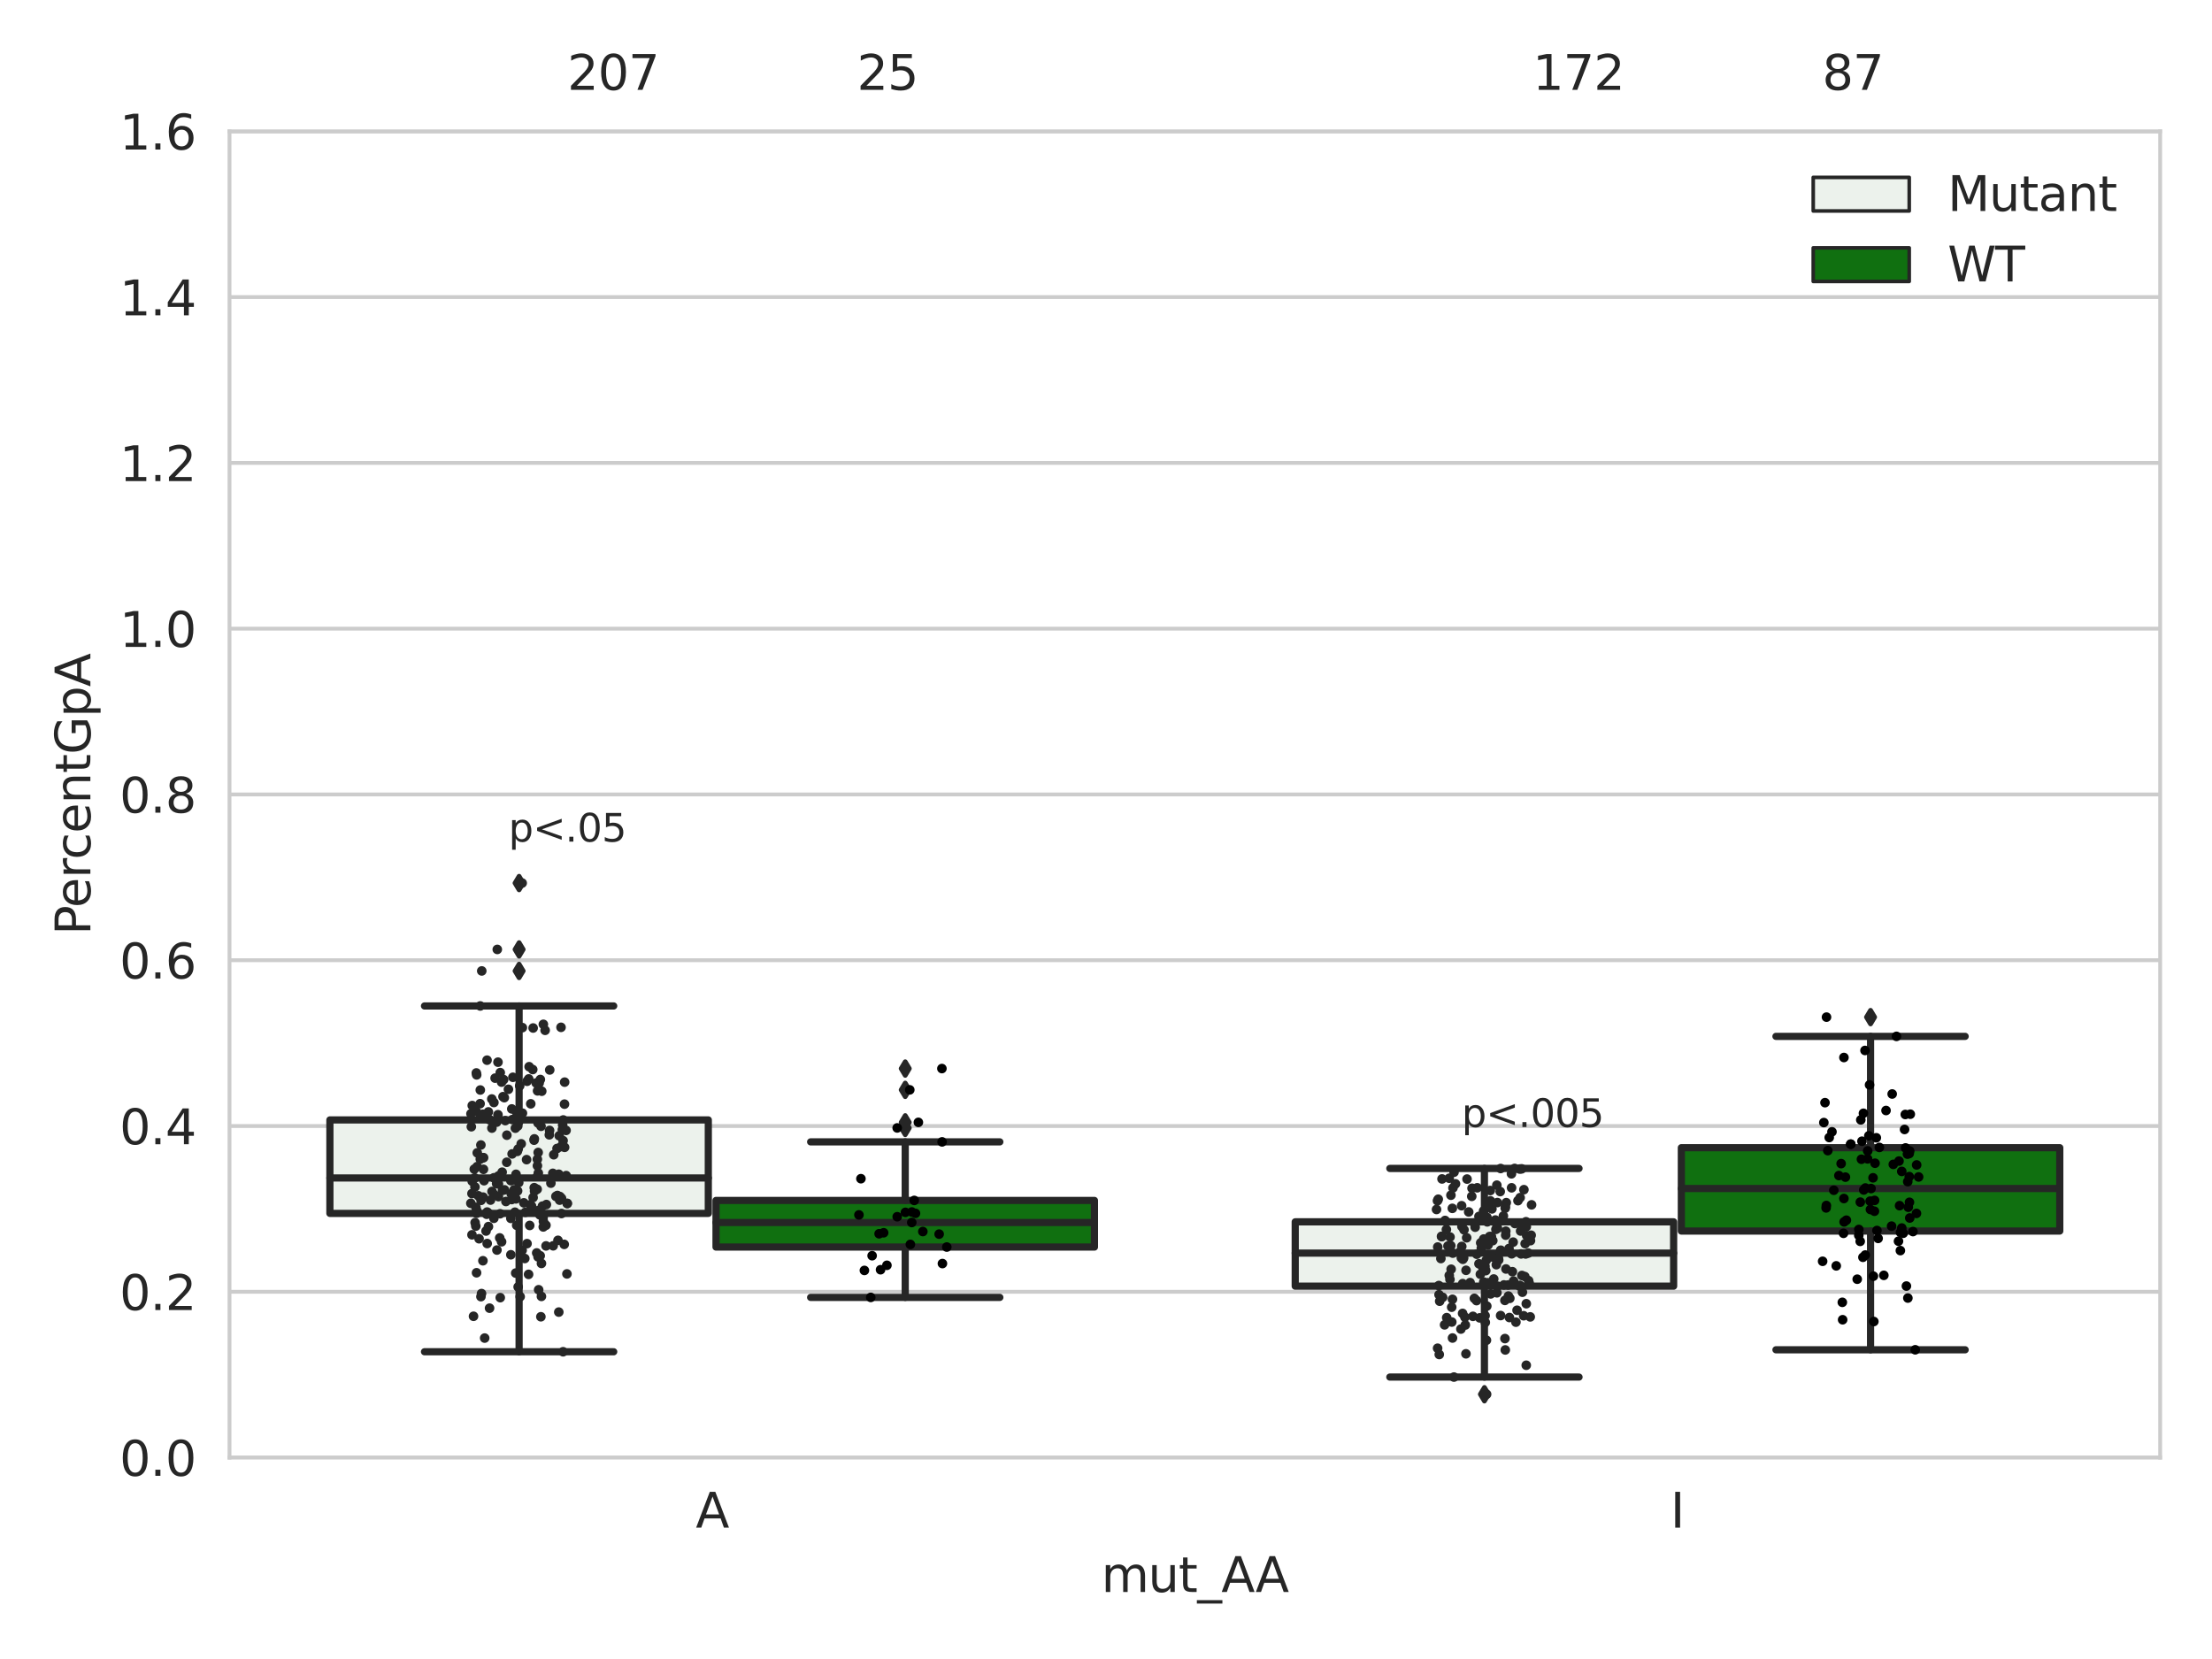 <?xml version="1.0" encoding="utf-8" standalone="no"?>
<!DOCTYPE svg PUBLIC "-//W3C//DTD SVG 1.1//EN"
  "http://www.w3.org/Graphics/SVG/1.1/DTD/svg11.dtd">
<svg xmlns:xlink="http://www.w3.org/1999/xlink" width="460.8pt" height="345.6pt" viewBox="0 0 460.8 345.6" xmlns="http://www.w3.org/2000/svg" version="1.1">
 <defs>
  <style type="text/css">*{stroke-linejoin: round; stroke-linecap: butt}</style>
 </defs>
 <g id="figure_1">
  <g id="patch_1">
   <path d="M 0 345.6 
L 460.8 345.6 
L 460.8 0 
L 0 0 
z
" style="fill: #ffffff"/>
  </g>
  <g id="axes_1">
   <g id="patch_2">
    <path d="M 47.81 303.64 
L 450 303.64 
L 450 27.354 
L 47.81 27.354 
z
" style="fill: #ffffff"/>
   </g>
   <g id="matplotlib.axis_1">
    <g id="xtick_1">
     <g id="text_1">
      <!-- A -->
      <g style="fill: #262626" transform="translate(144.937 318.238)scale(0.1 -0.1)">
       <defs>
        <path id="DejaVuSans-41" d="M 2188 4044 
L 1331 1722 
L 3047 1722 
L 2188 4044 
z
M 1831 4666 
L 2547 4666 
L 4325 0 
L 3669 0 
L 3244 1197 
L 1141 1197 
L 716 0 
L 50 0 
L 1831 4666 
z
" transform="scale(0.016)"/>
       </defs>
       <use xlink:href="#DejaVuSans-41"/>
      </g>
     </g>
    </g>
    <g id="xtick_2">
     <g id="text_2">
      <!-- I -->
      <g style="fill: #262626" transform="translate(347.978 318.238)scale(0.1 -0.1)">
       <defs>
        <path id="DejaVuSans-49" d="M 628 4666 
L 1259 4666 
L 1259 0 
L 628 0 
L 628 4666 
z
" transform="scale(0.016)"/>
       </defs>
       <use xlink:href="#DejaVuSans-49"/>
      </g>
     </g>
    </g>
    <g id="text_3">
     <!-- mut_AA -->
     <g style="fill: #262626" transform="translate(229.428 331.638)scale(0.1 -0.1)">
      <defs>
       <path id="DejaVuSans-6d" d="M 3328 2828 
Q 3544 3216 3844 3400 
Q 4144 3584 4550 3584 
Q 5097 3584 5394 3201 
Q 5691 2819 5691 2113 
L 5691 0 
L 5113 0 
L 5113 2094 
Q 5113 2597 4934 2840 
Q 4756 3084 4391 3084 
Q 3944 3084 3684 2787 
Q 3425 2491 3425 1978 
L 3425 0 
L 2847 0 
L 2847 2094 
Q 2847 2600 2669 2842 
Q 2491 3084 2119 3084 
Q 1678 3084 1418 2786 
Q 1159 2488 1159 1978 
L 1159 0 
L 581 0 
L 581 3500 
L 1159 3500 
L 1159 2956 
Q 1356 3278 1631 3431 
Q 1906 3584 2284 3584 
Q 2666 3584 2933 3390 
Q 3200 3197 3328 2828 
z
" transform="scale(0.016)"/>
       <path id="DejaVuSans-75" d="M 544 1381 
L 544 3500 
L 1119 3500 
L 1119 1403 
Q 1119 906 1312 657 
Q 1506 409 1894 409 
Q 2359 409 2629 706 
Q 2900 1003 2900 1516 
L 2900 3500 
L 3475 3500 
L 3475 0 
L 2900 0 
L 2900 538 
Q 2691 219 2414 64 
Q 2138 -91 1772 -91 
Q 1169 -91 856 284 
Q 544 659 544 1381 
z
M 1991 3584 
L 1991 3584 
z
" transform="scale(0.016)"/>
       <path id="DejaVuSans-74" d="M 1172 4494 
L 1172 3500 
L 2356 3500 
L 2356 3053 
L 1172 3053 
L 1172 1153 
Q 1172 725 1289 603 
Q 1406 481 1766 481 
L 2356 481 
L 2356 0 
L 1766 0 
Q 1100 0 847 248 
Q 594 497 594 1153 
L 594 3053 
L 172 3053 
L 172 3500 
L 594 3500 
L 594 4494 
L 1172 4494 
z
" transform="scale(0.016)"/>
       <path id="DejaVuSans-5f" d="M 3263 -1063 
L 3263 -1509 
L -63 -1509 
L -63 -1063 
L 3263 -1063 
z
" transform="scale(0.016)"/>
      </defs>
      <use xlink:href="#DejaVuSans-6d"/>
      <use xlink:href="#DejaVuSans-75" x="97.412"/>
      <use xlink:href="#DejaVuSans-74" x="160.791"/>
      <use xlink:href="#DejaVuSans-5f" x="200"/>
      <use xlink:href="#DejaVuSans-41" x="250"/>
      <use xlink:href="#DejaVuSans-41" x="321.158"/>
     </g>
    </g>
   </g>
   <g id="matplotlib.axis_2">
    <g id="ytick_1">
     <g id="line2d_1">
      <path d="M 47.81 303.64 
L 450 303.64 
" clip-path="url(#p5061ae646f)" style="fill: none; stroke: #cccccc; stroke-width: 0.8; stroke-linecap: round"/>
     </g>
     <g id="text_4">
      <!-- 0.0 -->
      <g style="fill: #262626" transform="translate(24.907 307.439)scale(0.1 -0.1)">
       <defs>
        <path id="DejaVuSans-30" d="M 2034 4250 
Q 1547 4250 1301 3770 
Q 1056 3291 1056 2328 
Q 1056 1369 1301 889 
Q 1547 409 2034 409 
Q 2525 409 2770 889 
Q 3016 1369 3016 2328 
Q 3016 3291 2770 3770 
Q 2525 4250 2034 4250 
z
M 2034 4750 
Q 2819 4750 3233 4129 
Q 3647 3509 3647 2328 
Q 3647 1150 3233 529 
Q 2819 -91 2034 -91 
Q 1250 -91 836 529 
Q 422 1150 422 2328 
Q 422 3509 836 4129 
Q 1250 4750 2034 4750 
z
" transform="scale(0.016)"/>
        <path id="DejaVuSans-2e" d="M 684 794 
L 1344 794 
L 1344 0 
L 684 0 
L 684 794 
z
" transform="scale(0.016)"/>
       </defs>
       <use xlink:href="#DejaVuSans-30"/>
       <use xlink:href="#DejaVuSans-2e" x="63.623"/>
       <use xlink:href="#DejaVuSans-30" x="95.41"/>
      </g>
     </g>
    </g>
    <g id="ytick_2">
     <g id="line2d_2">
      <path d="M 47.81 269.104 
L 450 269.104 
" clip-path="url(#p5061ae646f)" style="fill: none; stroke: #cccccc; stroke-width: 0.8; stroke-linecap: round"/>
     </g>
     <g id="text_5">
      <!-- 0.2 -->
      <g style="fill: #262626" transform="translate(24.907 272.903)scale(0.1 -0.1)">
       <defs>
        <path id="DejaVuSans-32" d="M 1228 531 
L 3431 531 
L 3431 0 
L 469 0 
L 469 531 
Q 828 903 1448 1529 
Q 2069 2156 2228 2338 
Q 2531 2678 2651 2914 
Q 2772 3150 2772 3378 
Q 2772 3750 2511 3984 
Q 2250 4219 1831 4219 
Q 1534 4219 1204 4116 
Q 875 4013 500 3803 
L 500 4441 
Q 881 4594 1212 4672 
Q 1544 4750 1819 4750 
Q 2544 4750 2975 4387 
Q 3406 4025 3406 3419 
Q 3406 3131 3298 2873 
Q 3191 2616 2906 2266 
Q 2828 2175 2409 1742 
Q 1991 1309 1228 531 
z
" transform="scale(0.016)"/>
       </defs>
       <use xlink:href="#DejaVuSans-30"/>
       <use xlink:href="#DejaVuSans-2e" x="63.623"/>
       <use xlink:href="#DejaVuSans-32" x="95.41"/>
      </g>
     </g>
    </g>
    <g id="ytick_3">
     <g id="line2d_3">
      <path d="M 47.81 234.568 
L 450 234.568 
" clip-path="url(#p5061ae646f)" style="fill: none; stroke: #cccccc; stroke-width: 0.8; stroke-linecap: round"/>
     </g>
     <g id="text_6">
      <!-- 0.4 -->
      <g style="fill: #262626" transform="translate(24.907 238.368)scale(0.1 -0.1)">
       <defs>
        <path id="DejaVuSans-34" d="M 2419 4116 
L 825 1625 
L 2419 1625 
L 2419 4116 
z
M 2253 4666 
L 3047 4666 
L 3047 1625 
L 3713 1625 
L 3713 1100 
L 3047 1100 
L 3047 0 
L 2419 0 
L 2419 1100 
L 313 1100 
L 313 1709 
L 2253 4666 
z
" transform="scale(0.016)"/>
       </defs>
       <use xlink:href="#DejaVuSans-30"/>
       <use xlink:href="#DejaVuSans-2e" x="63.623"/>
       <use xlink:href="#DejaVuSans-34" x="95.41"/>
      </g>
     </g>
    </g>
    <g id="ytick_4">
     <g id="line2d_4">
      <path d="M 47.81 200.033 
L 450 200.033 
" clip-path="url(#p5061ae646f)" style="fill: none; stroke: #cccccc; stroke-width: 0.8; stroke-linecap: round"/>
     </g>
     <g id="text_7">
      <!-- 0.6 -->
      <g style="fill: #262626" transform="translate(24.907 203.832)scale(0.1 -0.1)">
       <defs>
        <path id="DejaVuSans-36" d="M 2113 2584 
Q 1688 2584 1439 2293 
Q 1191 2003 1191 1497 
Q 1191 994 1439 701 
Q 1688 409 2113 409 
Q 2538 409 2786 701 
Q 3034 994 3034 1497 
Q 3034 2003 2786 2293 
Q 2538 2584 2113 2584 
z
M 3366 4563 
L 3366 3988 
Q 3128 4100 2886 4159 
Q 2644 4219 2406 4219 
Q 1781 4219 1451 3797 
Q 1122 3375 1075 2522 
Q 1259 2794 1537 2939 
Q 1816 3084 2150 3084 
Q 2853 3084 3261 2657 
Q 3669 2231 3669 1497 
Q 3669 778 3244 343 
Q 2819 -91 2113 -91 
Q 1303 -91 875 529 
Q 447 1150 447 2328 
Q 447 3434 972 4092 
Q 1497 4750 2381 4750 
Q 2619 4750 2861 4703 
Q 3103 4656 3366 4563 
z
" transform="scale(0.016)"/>
       </defs>
       <use xlink:href="#DejaVuSans-30"/>
       <use xlink:href="#DejaVuSans-2e" x="63.623"/>
       <use xlink:href="#DejaVuSans-36" x="95.41"/>
      </g>
     </g>
    </g>
    <g id="ytick_5">
     <g id="line2d_5">
      <path d="M 47.81 165.497 
L 450 165.497 
" clip-path="url(#p5061ae646f)" style="fill: none; stroke: #cccccc; stroke-width: 0.8; stroke-linecap: round"/>
     </g>
     <g id="text_8">
      <!-- 0.8 -->
      <g style="fill: #262626" transform="translate(24.907 169.296)scale(0.1 -0.1)">
       <defs>
        <path id="DejaVuSans-38" d="M 2034 2216 
Q 1584 2216 1326 1975 
Q 1069 1734 1069 1313 
Q 1069 891 1326 650 
Q 1584 409 2034 409 
Q 2484 409 2743 651 
Q 3003 894 3003 1313 
Q 3003 1734 2745 1975 
Q 2488 2216 2034 2216 
z
M 1403 2484 
Q 997 2584 770 2862 
Q 544 3141 544 3541 
Q 544 4100 942 4425 
Q 1341 4750 2034 4750 
Q 2731 4750 3128 4425 
Q 3525 4100 3525 3541 
Q 3525 3141 3298 2862 
Q 3072 2584 2669 2484 
Q 3125 2378 3379 2068 
Q 3634 1759 3634 1313 
Q 3634 634 3220 271 
Q 2806 -91 2034 -91 
Q 1263 -91 848 271 
Q 434 634 434 1313 
Q 434 1759 690 2068 
Q 947 2378 1403 2484 
z
M 1172 3481 
Q 1172 3119 1398 2916 
Q 1625 2713 2034 2713 
Q 2441 2713 2670 2916 
Q 2900 3119 2900 3481 
Q 2900 3844 2670 4047 
Q 2441 4250 2034 4250 
Q 1625 4250 1398 4047 
Q 1172 3844 1172 3481 
z
" transform="scale(0.016)"/>
       </defs>
       <use xlink:href="#DejaVuSans-30"/>
       <use xlink:href="#DejaVuSans-2e" x="63.623"/>
       <use xlink:href="#DejaVuSans-38" x="95.41"/>
      </g>
     </g>
    </g>
    <g id="ytick_6">
     <g id="line2d_6">
      <path d="M 47.81 130.961 
L 450 130.961 
" clip-path="url(#p5061ae646f)" style="fill: none; stroke: #cccccc; stroke-width: 0.8; stroke-linecap: round"/>
     </g>
     <g id="text_9">
      <!-- 1.0 -->
      <g style="fill: #262626" transform="translate(24.907 134.76)scale(0.1 -0.1)">
       <defs>
        <path id="DejaVuSans-31" d="M 794 531 
L 1825 531 
L 1825 4091 
L 703 3866 
L 703 4441 
L 1819 4666 
L 2450 4666 
L 2450 531 
L 3481 531 
L 3481 0 
L 794 0 
L 794 531 
z
" transform="scale(0.016)"/>
       </defs>
       <use xlink:href="#DejaVuSans-31"/>
       <use xlink:href="#DejaVuSans-2e" x="63.623"/>
       <use xlink:href="#DejaVuSans-30" x="95.41"/>
      </g>
     </g>
    </g>
    <g id="ytick_7">
     <g id="line2d_7">
      <path d="M 47.81 96.425 
L 450 96.425 
" clip-path="url(#p5061ae646f)" style="fill: none; stroke: #cccccc; stroke-width: 0.8; stroke-linecap: round"/>
     </g>
     <g id="text_10">
      <!-- 1.2 -->
      <g style="fill: #262626" transform="translate(24.907 100.225)scale(0.1 -0.1)">
       <use xlink:href="#DejaVuSans-31"/>
       <use xlink:href="#DejaVuSans-2e" x="63.623"/>
       <use xlink:href="#DejaVuSans-32" x="95.41"/>
      </g>
     </g>
    </g>
    <g id="ytick_8">
     <g id="line2d_8">
      <path d="M 47.81 61.89 
L 450 61.89 
" clip-path="url(#p5061ae646f)" style="fill: none; stroke: #cccccc; stroke-width: 0.8; stroke-linecap: round"/>
     </g>
     <g id="text_11">
      <!-- 1.4 -->
      <g style="fill: #262626" transform="translate(24.907 65.689)scale(0.1 -0.1)">
       <use xlink:href="#DejaVuSans-31"/>
       <use xlink:href="#DejaVuSans-2e" x="63.623"/>
       <use xlink:href="#DejaVuSans-34" x="95.41"/>
      </g>
     </g>
    </g>
    <g id="ytick_9">
     <g id="line2d_9">
      <path d="M 47.81 27.354 
L 450 27.354 
" clip-path="url(#p5061ae646f)" style="fill: none; stroke: #cccccc; stroke-width: 0.8; stroke-linecap: round"/>
     </g>
     <g id="text_12">
      <!-- 1.6 -->
      <g style="fill: #262626" transform="translate(24.907 31.153)scale(0.1 -0.1)">
       <use xlink:href="#DejaVuSans-31"/>
       <use xlink:href="#DejaVuSans-2e" x="63.623"/>
       <use xlink:href="#DejaVuSans-36" x="95.41"/>
      </g>
     </g>
    </g>
    <g id="text_13">
     <!-- PercentGpA -->
     <g style="fill: #262626" transform="translate(18.827 194.774)rotate(-90)scale(0.1 -0.1)">
      <defs>
       <path id="DejaVuSans-50" d="M 1259 4147 
L 1259 2394 
L 2053 2394 
Q 2494 2394 2734 2622 
Q 2975 2850 2975 3272 
Q 2975 3691 2734 3919 
Q 2494 4147 2053 4147 
L 1259 4147 
z
M 628 4666 
L 2053 4666 
Q 2838 4666 3239 4311 
Q 3641 3956 3641 3272 
Q 3641 2581 3239 2228 
Q 2838 1875 2053 1875 
L 1259 1875 
L 1259 0 
L 628 0 
L 628 4666 
z
" transform="scale(0.016)"/>
       <path id="DejaVuSans-65" d="M 3597 1894 
L 3597 1613 
L 953 1613 
Q 991 1019 1311 708 
Q 1631 397 2203 397 
Q 2534 397 2845 478 
Q 3156 559 3463 722 
L 3463 178 
Q 3153 47 2828 -22 
Q 2503 -91 2169 -91 
Q 1331 -91 842 396 
Q 353 884 353 1716 
Q 353 2575 817 3079 
Q 1281 3584 2069 3584 
Q 2775 3584 3186 3129 
Q 3597 2675 3597 1894 
z
M 3022 2063 
Q 3016 2534 2758 2815 
Q 2500 3097 2075 3097 
Q 1594 3097 1305 2825 
Q 1016 2553 972 2059 
L 3022 2063 
z
" transform="scale(0.016)"/>
       <path id="DejaVuSans-72" d="M 2631 2963 
Q 2534 3019 2420 3045 
Q 2306 3072 2169 3072 
Q 1681 3072 1420 2755 
Q 1159 2438 1159 1844 
L 1159 0 
L 581 0 
L 581 3500 
L 1159 3500 
L 1159 2956 
Q 1341 3275 1631 3429 
Q 1922 3584 2338 3584 
Q 2397 3584 2469 3576 
Q 2541 3569 2628 3553 
L 2631 2963 
z
" transform="scale(0.016)"/>
       <path id="DejaVuSans-63" d="M 3122 3366 
L 3122 2828 
Q 2878 2963 2633 3030 
Q 2388 3097 2138 3097 
Q 1578 3097 1268 2742 
Q 959 2388 959 1747 
Q 959 1106 1268 751 
Q 1578 397 2138 397 
Q 2388 397 2633 464 
Q 2878 531 3122 666 
L 3122 134 
Q 2881 22 2623 -34 
Q 2366 -91 2075 -91 
Q 1284 -91 818 406 
Q 353 903 353 1747 
Q 353 2603 823 3093 
Q 1294 3584 2113 3584 
Q 2378 3584 2631 3529 
Q 2884 3475 3122 3366 
z
" transform="scale(0.016)"/>
       <path id="DejaVuSans-6e" d="M 3513 2113 
L 3513 0 
L 2938 0 
L 2938 2094 
Q 2938 2591 2744 2837 
Q 2550 3084 2163 3084 
Q 1697 3084 1428 2787 
Q 1159 2491 1159 1978 
L 1159 0 
L 581 0 
L 581 3500 
L 1159 3500 
L 1159 2956 
Q 1366 3272 1645 3428 
Q 1925 3584 2291 3584 
Q 2894 3584 3203 3211 
Q 3513 2838 3513 2113 
z
" transform="scale(0.016)"/>
       <path id="DejaVuSans-47" d="M 3809 666 
L 3809 1919 
L 2778 1919 
L 2778 2438 
L 4434 2438 
L 4434 434 
Q 4069 175 3628 42 
Q 3188 -91 2688 -91 
Q 1594 -91 976 548 
Q 359 1188 359 2328 
Q 359 3472 976 4111 
Q 1594 4750 2688 4750 
Q 3144 4750 3555 4637 
Q 3966 4525 4313 4306 
L 4313 3634 
Q 3963 3931 3569 4081 
Q 3175 4231 2741 4231 
Q 1884 4231 1454 3753 
Q 1025 3275 1025 2328 
Q 1025 1384 1454 906 
Q 1884 428 2741 428 
Q 3075 428 3337 486 
Q 3600 544 3809 666 
z
" transform="scale(0.016)"/>
       <path id="DejaVuSans-70" d="M 1159 525 
L 1159 -1331 
L 581 -1331 
L 581 3500 
L 1159 3500 
L 1159 2969 
Q 1341 3281 1617 3432 
Q 1894 3584 2278 3584 
Q 2916 3584 3314 3078 
Q 3713 2572 3713 1747 
Q 3713 922 3314 415 
Q 2916 -91 2278 -91 
Q 1894 -91 1617 61 
Q 1341 213 1159 525 
z
M 3116 1747 
Q 3116 2381 2855 2742 
Q 2594 3103 2138 3103 
Q 1681 3103 1420 2742 
Q 1159 2381 1159 1747 
Q 1159 1113 1420 752 
Q 1681 391 2138 391 
Q 2594 391 2855 752 
Q 3116 1113 3116 1747 
z
" transform="scale(0.016)"/>
      </defs>
      <use xlink:href="#DejaVuSans-50"/>
      <use xlink:href="#DejaVuSans-65" x="56.678"/>
      <use xlink:href="#DejaVuSans-72" x="118.201"/>
      <use xlink:href="#DejaVuSans-63" x="157.064"/>
      <use xlink:href="#DejaVuSans-65" x="212.045"/>
      <use xlink:href="#DejaVuSans-6e" x="273.568"/>
      <use xlink:href="#DejaVuSans-74" x="336.947"/>
      <use xlink:href="#DejaVuSans-47" x="376.156"/>
      <use xlink:href="#DejaVuSans-70" x="453.646"/>
      <use xlink:href="#DejaVuSans-41" x="517.123"/>
     </g>
    </g>
   </g>
   <g id="patch_3">
    <path d="M 68.724 252.772 
L 147.553 252.772 
L 147.553 233.298 
L 68.724 233.298 
L 68.724 252.772 
z
" clip-path="url(#p5061ae646f)" style="fill: #ecf2ec; stroke: #262626; stroke-width: 1.5; stroke-linejoin: miter"/>
   </g>
   <g id="patch_4">
    <path d="M 149.162 259.785 
L 227.991 259.785 
L 227.991 250.071 
L 149.162 250.071 
L 149.162 259.785 
z
" clip-path="url(#p5061ae646f)" style="fill: #107010; stroke: #262626; stroke-width: 1.5; stroke-linejoin: miter"/>
   </g>
   <g id="patch_5">
    <path d="M 269.819 267.931 
L 348.648 267.931 
L 348.648 254.528 
L 269.819 254.528 
L 269.819 267.931 
z
" clip-path="url(#p5061ae646f)" style="fill: #ecf2ec; stroke: #262626; stroke-width: 1.5; stroke-linejoin: miter"/>
   </g>
   <g id="patch_6">
    <path d="M 350.257 256.449 
L 429.086 256.449 
L 429.086 239.084 
L 350.257 239.084 
L 350.257 256.449 
z
" clip-path="url(#p5061ae646f)" style="fill: #107010; stroke: #262626; stroke-width: 1.5; stroke-linejoin: miter"/>
   </g>
   <g id="patch_7">
    <path d="M 148.357 303.64 
L 148.357 303.64 
L 148.357 303.64 
L 148.357 303.64 
z
" clip-path="url(#p5061ae646f)" style="fill: #ecf2ec; stroke: #262626; stroke-width: 0.75; stroke-linejoin: miter"/>
   </g>
   <g id="patch_8">
    <path d="M 148.357 303.64 
L 148.357 303.64 
L 148.357 303.64 
L 148.357 303.64 
z
" clip-path="url(#p5061ae646f)" style="fill: #107010; stroke: #262626; stroke-width: 0.75; stroke-linejoin: miter"/>
   </g>
   <g id="PathCollection_1"/>
   <g id="PathCollection_2"/>
   <g id="line2d_10">
    <path d="M 108.138 252.772 
L 108.138 281.595 
" clip-path="url(#p5061ae646f)" style="fill: none; stroke: #262626; stroke-width: 1.5; stroke-linecap: round"/>
   </g>
   <g id="line2d_11">
    <path d="M 108.138 233.298 
L 108.138 209.559 
" clip-path="url(#p5061ae646f)" style="fill: none; stroke: #262626; stroke-width: 1.5; stroke-linecap: round"/>
   </g>
   <g id="line2d_12">
    <path d="M 88.431 281.595 
L 127.846 281.595 
" clip-path="url(#p5061ae646f)" style="fill: none; stroke: #262626; stroke-width: 1.5; stroke-linecap: round"/>
   </g>
   <g id="line2d_13">
    <path d="M 88.431 209.559 
L 127.846 209.559 
" clip-path="url(#p5061ae646f)" style="fill: none; stroke: #262626; stroke-width: 1.5; stroke-linecap: round"/>
   </g>
   <g id="line2d_14">
    <defs>
     <path id="m3883113397" d="M -0 1.414 
L 0.849 0 
L 0 -1.414 
L -0.849 -0 
z
" style="stroke: #262626; stroke-linejoin: miter"/>
    </defs>
    <g clip-path="url(#p5061ae646f)">
     <use xlink:href="#m3883113397" x="108.138" y="183.957" style="fill: #262626; stroke: #262626; stroke-linejoin: miter"/>
     <use xlink:href="#m3883113397" x="108.138" y="197.783" style="fill: #262626; stroke: #262626; stroke-linejoin: miter"/>
     <use xlink:href="#m3883113397" x="108.138" y="202.265" style="fill: #262626; stroke: #262626; stroke-linejoin: miter"/>
    </g>
   </g>
   <g id="line2d_15">
    <path d="M 188.577 259.785 
L 188.577 270.272 
" clip-path="url(#p5061ae646f)" style="fill: none; stroke: #262626; stroke-width: 1.5; stroke-linecap: round"/>
   </g>
   <g id="line2d_16">
    <path d="M 188.577 250.071 
L 188.577 237.873 
" clip-path="url(#p5061ae646f)" style="fill: none; stroke: #262626; stroke-width: 1.5; stroke-linecap: round"/>
   </g>
   <g id="line2d_17">
    <path d="M 168.869 270.272 
L 208.284 270.272 
" clip-path="url(#p5061ae646f)" style="fill: none; stroke: #262626; stroke-width: 1.5; stroke-linecap: round"/>
   </g>
   <g id="line2d_18">
    <path d="M 168.869 237.873 
L 208.284 237.873 
" clip-path="url(#p5061ae646f)" style="fill: none; stroke: #262626; stroke-width: 1.5; stroke-linecap: round"/>
   </g>
   <g id="line2d_19">
    <g clip-path="url(#p5061ae646f)">
     <use xlink:href="#m3883113397" x="188.577" y="233.807" style="fill: #262626; stroke: #262626; stroke-linejoin: miter"/>
     <use xlink:href="#m3883113397" x="188.577" y="227.038" style="fill: #262626; stroke: #262626; stroke-linejoin: miter"/>
     <use xlink:href="#m3883113397" x="188.577" y="234.967" style="fill: #262626; stroke: #262626; stroke-linejoin: miter"/>
     <use xlink:href="#m3883113397" x="188.577" y="222.601" style="fill: #262626; stroke: #262626; stroke-linejoin: miter"/>
    </g>
   </g>
   <g id="line2d_20">
    <path d="M 309.233 267.931 
L 309.233 286.868 
" clip-path="url(#p5061ae646f)" style="fill: none; stroke: #262626; stroke-width: 1.5; stroke-linecap: round"/>
   </g>
   <g id="line2d_21">
    <path d="M 309.233 254.528 
L 309.233 243.407 
" clip-path="url(#p5061ae646f)" style="fill: none; stroke: #262626; stroke-width: 1.5; stroke-linecap: round"/>
   </g>
   <g id="line2d_22">
    <path d="M 289.526 286.868 
L 328.941 286.868 
" clip-path="url(#p5061ae646f)" style="fill: none; stroke: #262626; stroke-width: 1.5; stroke-linecap: round"/>
   </g>
   <g id="line2d_23">
    <path d="M 289.526 243.407 
L 328.941 243.407 
" clip-path="url(#p5061ae646f)" style="fill: none; stroke: #262626; stroke-width: 1.5; stroke-linecap: round"/>
   </g>
   <g id="line2d_24">
    <g clip-path="url(#p5061ae646f)">
     <use xlink:href="#m3883113397" x="309.233" y="290.449" style="fill: #262626; stroke: #262626; stroke-linejoin: miter"/>
    </g>
   </g>
   <g id="line2d_25">
    <path d="M 389.671 256.449 
L 389.671 281.185 
" clip-path="url(#p5061ae646f)" style="fill: none; stroke: #262626; stroke-width: 1.5; stroke-linecap: round"/>
   </g>
   <g id="line2d_26">
    <path d="M 389.671 239.084 
L 389.671 215.895 
" clip-path="url(#p5061ae646f)" style="fill: none; stroke: #262626; stroke-width: 1.5; stroke-linecap: round"/>
   </g>
   <g id="line2d_27">
    <path d="M 369.964 281.185 
L 409.379 281.185 
" clip-path="url(#p5061ae646f)" style="fill: none; stroke: #262626; stroke-width: 1.5; stroke-linecap: round"/>
   </g>
   <g id="line2d_28">
    <path d="M 369.964 215.895 
L 409.379 215.895 
" clip-path="url(#p5061ae646f)" style="fill: none; stroke: #262626; stroke-width: 1.5; stroke-linecap: round"/>
   </g>
   <g id="line2d_29">
    <g clip-path="url(#p5061ae646f)">
     <use xlink:href="#m3883113397" x="389.671" y="211.887" style="fill: #262626; stroke: #262626; stroke-linejoin: miter"/>
    </g>
   </g>
   <g id="line2d_30">
    <path d="M 68.724 245.394 
L 147.553 245.394 
" clip-path="url(#p5061ae646f)" style="fill: none; stroke: #262626; stroke-width: 1.5; stroke-linecap: round"/>
   </g>
   <g id="line2d_31">
    <path d="M 149.162 254.672 
L 227.991 254.672 
" clip-path="url(#p5061ae646f)" style="fill: none; stroke: #262626; stroke-width: 1.5; stroke-linecap: round"/>
   </g>
   <g id="line2d_32">
    <path d="M 269.819 261.045 
L 348.648 261.045 
" clip-path="url(#p5061ae646f)" style="fill: none; stroke: #262626; stroke-width: 1.5; stroke-linecap: round"/>
   </g>
   <g id="line2d_33">
    <path d="M 350.257 247.594 
L 429.086 247.594 
" clip-path="url(#p5061ae646f)" style="fill: none; stroke: #262626; stroke-width: 1.5; stroke-linecap: round"/>
   </g>
   <g id="patch_9">
    <path d="M 47.81 303.64 
L 47.81 27.354 
" style="fill: none; stroke: #cccccc; stroke-width: 0.8; stroke-linejoin: miter; stroke-linecap: square"/>
   </g>
   <g id="patch_10">
    <path d="M 450 303.64 
L 450 27.354 
" style="fill: none; stroke: #cccccc; stroke-width: 0.8; stroke-linejoin: miter; stroke-linecap: square"/>
   </g>
   <g id="patch_11">
    <path d="M 47.81 303.64 
L 450 303.64 
" style="fill: none; stroke: #cccccc; stroke-width: 0.8; stroke-linejoin: miter; stroke-linecap: square"/>
   </g>
   <g id="patch_12">
    <path d="M 47.81 27.354 
L 450 27.354 
" style="fill: none; stroke: #cccccc; stroke-width: 0.8; stroke-linejoin: miter; stroke-linecap: square"/>
   </g>
   <g id="PathCollection_3">
    <defs>
     <path id="C0_0_78cc20ab83" d="M 0 1 
C 0.265 1 0.52 0.895 0.707 0.707 
C 0.895 0.52 1 0.265 1 -0 
C 1 -0.265 0.895 -0.52 0.707 -0.707 
C 0.52 -0.895 0.265 -1 0 -1 
C -0.265 -1 -0.52 -0.895 -0.707 -0.707 
C -0.895 -0.52 -1 -0.265 -1 0 
C -1 0.265 -0.895 0.52 -0.707 0.707 
C -0.52 0.895 -0.265 1 0 1 
z
"/>
    </defs>
    <g clip-path="url(#p5061ae646f)">
     <use xlink:href="#C0_0_78cc20ab83" x="113.825" y="250.927" style="fill: #262626"/>
    </g>
    <g clip-path="url(#p5061ae646f)">
     <use xlink:href="#C0_0_78cc20ab83" x="113.206" y="254.459" style="fill: #262626"/>
    </g>
    <g clip-path="url(#p5061ae646f)">
     <use xlink:href="#C0_0_78cc20ab83" x="106.418" y="245.956" style="fill: #262626"/>
    </g>
    <g clip-path="url(#p5061ae646f)">
     <use xlink:href="#C0_0_78cc20ab83" x="109.45" y="252.548" style="fill: #262626"/>
    </g>
    <g clip-path="url(#p5061ae646f)">
     <use xlink:href="#C0_0_78cc20ab83" x="118.182" y="250.69" style="fill: #262626"/>
    </g>
    <g clip-path="url(#p5061ae646f)">
     <use xlink:href="#C0_0_78cc20ab83" x="103.833" y="249.281" style="fill: #262626"/>
    </g>
    <g clip-path="url(#p5061ae646f)">
     <use xlink:href="#C0_0_78cc20ab83" x="105.588" y="236.479" style="fill: #262626"/>
    </g>
    <g clip-path="url(#p5061ae646f)">
     <use xlink:href="#C0_0_78cc20ab83" x="100.098" y="232.407" style="fill: #262626"/>
    </g>
    <g clip-path="url(#p5061ae646f)">
     <use xlink:href="#C0_0_78cc20ab83" x="118.156" y="250.713" style="fill: #262626"/>
    </g>
    <g clip-path="url(#p5061ae646f)">
     <use xlink:href="#C0_0_78cc20ab83" x="110.112" y="265.474" style="fill: #262626"/>
    </g>
    <g clip-path="url(#p5061ae646f)">
     <use xlink:href="#C0_0_78cc20ab83" x="102.03" y="233.286" style="fill: #262626"/>
    </g>
    <g clip-path="url(#p5061ae646f)">
     <use xlink:href="#C0_0_78cc20ab83" x="100.582" y="232.105" style="fill: #262626"/>
    </g>
    <g clip-path="url(#p5061ae646f)">
     <use xlink:href="#C0_0_78cc20ab83" x="117.925" y="235.482" style="fill: #262626"/>
    </g>
    <g clip-path="url(#p5061ae646f)">
     <use xlink:href="#C0_0_78cc20ab83" x="107.104" y="247.848" style="fill: #262626"/>
    </g>
    <g clip-path="url(#p5061ae646f)">
     <use xlink:href="#C0_0_78cc20ab83" x="114.434" y="236.405" style="fill: #262626"/>
    </g>
    <g clip-path="url(#p5061ae646f)">
     <use xlink:href="#C0_0_78cc20ab83" x="117.62" y="239.012" style="fill: #262626"/>
    </g>
    <g clip-path="url(#p5061ae646f)">
     <use xlink:href="#C0_0_78cc20ab83" x="110.228" y="222.215" style="fill: #262626"/>
    </g>
    <g clip-path="url(#p5061ae646f)">
     <use xlink:href="#C0_0_78cc20ab83" x="111.941" y="245.045" style="fill: #262626"/>
    </g>
    <g clip-path="url(#p5061ae646f)">
     <use xlink:href="#C0_0_78cc20ab83" x="107.826" y="248.093" style="fill: #262626"/>
    </g>
    <g clip-path="url(#p5061ae646f)">
     <use xlink:href="#C0_0_78cc20ab83" x="108.778" y="183.957" style="fill: #262626"/>
    </g>
    <g clip-path="url(#p5061ae646f)">
     <use xlink:href="#C0_0_78cc20ab83" x="108.819" y="214.072" style="fill: #262626"/>
    </g>
    <g clip-path="url(#p5061ae646f)">
     <use xlink:href="#C0_0_78cc20ab83" x="117.536" y="259.225" style="fill: #262626"/>
    </g>
    <g clip-path="url(#p5061ae646f)">
     <use xlink:href="#C0_0_78cc20ab83" x="103.927" y="245.461" style="fill: #262626"/>
    </g>
    <g clip-path="url(#p5061ae646f)">
     <use xlink:href="#C0_0_78cc20ab83" x="101.74" y="231.626" style="fill: #262626"/>
    </g>
    <g clip-path="url(#p5061ae646f)">
     <use xlink:href="#C0_0_78cc20ab83" x="116.582" y="250.01" style="fill: #262626"/>
    </g>
    <g clip-path="url(#p5061ae646f)">
     <use xlink:href="#C0_0_78cc20ab83" x="104.177" y="252.847" style="fill: #262626"/>
    </g>
    <g clip-path="url(#p5061ae646f)">
     <use xlink:href="#C0_0_78cc20ab83" x="111.352" y="248.126" style="fill: #262626"/>
    </g>
    <g clip-path="url(#p5061ae646f)">
     <use xlink:href="#C0_0_78cc20ab83" x="100.527" y="241.181" style="fill: #262626"/>
    </g>
    <g clip-path="url(#p5061ae646f)">
     <use xlink:href="#C0_0_78cc20ab83" x="99.323" y="252.199" style="fill: #262626"/>
    </g>
    <g clip-path="url(#p5061ae646f)">
     <use xlink:href="#C0_0_78cc20ab83" x="112.675" y="274.304" style="fill: #262626"/>
    </g>
    <g clip-path="url(#p5061ae646f)">
     <use xlink:href="#C0_0_78cc20ab83" x="104.213" y="223.444" style="fill: #262626"/>
    </g>
    <g clip-path="url(#p5061ae646f)">
     <use xlink:href="#C0_0_78cc20ab83" x="116.399" y="244.614" style="fill: #262626"/>
    </g>
    <g clip-path="url(#p5061ae646f)">
     <use xlink:href="#C0_0_78cc20ab83" x="111.693" y="225.607" style="fill: #262626"/>
    </g>
    <g clip-path="url(#p5061ae646f)">
     <use xlink:href="#C0_0_78cc20ab83" x="110.348" y="255.283" style="fill: #262626"/>
    </g>
    <g clip-path="url(#p5061ae646f)">
     <use xlink:href="#C0_0_78cc20ab83" x="112.992" y="251.259" style="fill: #262626"/>
    </g>
    <g clip-path="url(#p5061ae646f)">
     <use xlink:href="#C0_0_78cc20ab83" x="100.966" y="278.745" style="fill: #262626"/>
    </g>
    <g clip-path="url(#p5061ae646f)">
     <use xlink:href="#C0_0_78cc20ab83" x="114.763" y="246.471" style="fill: #262626"/>
    </g>
    <g clip-path="url(#p5061ae646f)">
     <use xlink:href="#C0_0_78cc20ab83" x="107.498" y="244.627" style="fill: #262626"/>
    </g>
    <g clip-path="url(#p5061ae646f)">
     <use xlink:href="#C0_0_78cc20ab83" x="111.984" y="227.246" style="fill: #262626"/>
    </g>
    <g clip-path="url(#p5061ae646f)">
     <use xlink:href="#C0_0_78cc20ab83" x="103.141" y="224.597" style="fill: #262626"/>
    </g>
    <g clip-path="url(#p5061ae646f)">
     <use xlink:href="#C0_0_78cc20ab83" x="106.42" y="253.813" style="fill: #262626"/>
    </g>
    <g clip-path="url(#p5061ae646f)">
     <use xlink:href="#C0_0_78cc20ab83" x="106.605" y="249.884" style="fill: #262626"/>
    </g>
    <g clip-path="url(#p5061ae646f)">
     <use xlink:href="#C0_0_78cc20ab83" x="99.278" y="252.745" style="fill: #262626"/>
    </g>
    <g clip-path="url(#p5061ae646f)">
     <use xlink:href="#C0_0_78cc20ab83" x="108.578" y="238.278" style="fill: #262626"/>
    </g>
    <g clip-path="url(#p5061ae646f)">
     <use xlink:href="#C0_0_78cc20ab83" x="101.754" y="255.519" style="fill: #262626"/>
    </g>
    <g clip-path="url(#p5061ae646f)">
     <use xlink:href="#C0_0_78cc20ab83" x="99.228" y="223.515" style="fill: #262626"/>
    </g>
    <g clip-path="url(#p5061ae646f)">
     <use xlink:href="#C0_0_78cc20ab83" x="110.143" y="224.762" style="fill: #262626"/>
    </g>
    <g clip-path="url(#p5061ae646f)">
     <use xlink:href="#C0_0_78cc20ab83" x="100.211" y="250.054" style="fill: #262626"/>
    </g>
    <g clip-path="url(#p5061ae646f)">
     <use xlink:href="#C0_0_78cc20ab83" x="98.187" y="234.72" style="fill: #262626"/>
    </g>
    <g clip-path="url(#p5061ae646f)">
     <use xlink:href="#C0_0_78cc20ab83" x="117.594" y="230.014" style="fill: #262626"/>
    </g>
    <g clip-path="url(#p5061ae646f)">
     <use xlink:href="#C0_0_78cc20ab83" x="104.102" y="257.88" style="fill: #262626"/>
    </g>
    <g clip-path="url(#p5061ae646f)">
     <use xlink:href="#C0_0_78cc20ab83" x="100.647" y="249.383" style="fill: #262626"/>
    </g>
    <g clip-path="url(#p5061ae646f)">
     <use xlink:href="#C0_0_78cc20ab83" x="110.456" y="250.966" style="fill: #262626"/>
    </g>
    <g clip-path="url(#p5061ae646f)">
     <use xlink:href="#C0_0_78cc20ab83" x="98.319" y="248.641" style="fill: #262626"/>
    </g>
    <g clip-path="url(#p5061ae646f)">
     <use xlink:href="#C0_0_78cc20ab83" x="102.181" y="249.999" style="fill: #262626"/>
    </g>
    <g clip-path="url(#p5061ae646f)">
     <use xlink:href="#C0_0_78cc20ab83" x="113.143" y="253.645" style="fill: #262626"/>
    </g>
    <g clip-path="url(#p5061ae646f)">
     <use xlink:href="#C0_0_78cc20ab83" x="104.917" y="224.903" style="fill: #262626"/>
    </g>
    <g clip-path="url(#p5061ae646f)">
     <use xlink:href="#C0_0_78cc20ab83" x="100.742" y="241.159" style="fill: #262626"/>
    </g>
    <g clip-path="url(#p5061ae646f)">
     <use xlink:href="#C0_0_78cc20ab83" x="104.49" y="258.685" style="fill: #262626"/>
    </g>
    <g clip-path="url(#p5061ae646f)">
     <use xlink:href="#C0_0_78cc20ab83" x="111.292" y="247.414" style="fill: #262626"/>
    </g>
    <g clip-path="url(#p5061ae646f)">
     <use xlink:href="#C0_0_78cc20ab83" x="112.312" y="225.633" style="fill: #262626"/>
    </g>
    <g clip-path="url(#p5061ae646f)">
     <use xlink:href="#C0_0_78cc20ab83" x="113.174" y="255.592" style="fill: #262626"/>
    </g>
    <g clip-path="url(#p5061ae646f)">
     <use xlink:href="#C0_0_78cc20ab83" x="104.211" y="270.323" style="fill: #262626"/>
    </g>
    <g clip-path="url(#p5061ae646f)">
     <use xlink:href="#C0_0_78cc20ab83" x="102.497" y="248.203" style="fill: #262626"/>
    </g>
    <g clip-path="url(#p5061ae646f)">
     <use xlink:href="#C0_0_78cc20ab83" x="110.738" y="251.272" style="fill: #262626"/>
    </g>
    <g clip-path="url(#p5061ae646f)">
     <use xlink:href="#C0_0_78cc20ab83" x="106.613" y="231.012" style="fill: #262626"/>
    </g>
    <g clip-path="url(#p5061ae646f)">
     <use xlink:href="#C0_0_78cc20ab83" x="112.855" y="227.321" style="fill: #262626"/>
    </g>
    <g clip-path="url(#p5061ae646f)">
     <use xlink:href="#C0_0_78cc20ab83" x="108.065" y="246.359" style="fill: #262626"/>
    </g>
    <g clip-path="url(#p5061ae646f)">
     <use xlink:href="#C0_0_78cc20ab83" x="100.055" y="227.07" style="fill: #262626"/>
    </g>
    <g clip-path="url(#p5061ae646f)">
     <use xlink:href="#C0_0_78cc20ab83" x="107.638" y="231.738" style="fill: #262626"/>
    </g>
    <g clip-path="url(#p5061ae646f)">
     <use xlink:href="#C0_0_78cc20ab83" x="100.717" y="243.594" style="fill: #262626"/>
    </g>
    <g clip-path="url(#p5061ae646f)">
     <use xlink:href="#C0_0_78cc20ab83" x="117.211" y="234.359" style="fill: #262626"/>
    </g>
    <g clip-path="url(#p5061ae646f)">
     <use xlink:href="#C0_0_78cc20ab83" x="111.061" y="214.152" style="fill: #262626"/>
    </g>
    <g clip-path="url(#p5061ae646f)">
     <use xlink:href="#C0_0_78cc20ab83" x="112.213" y="268.678" style="fill: #262626"/>
    </g>
    <g clip-path="url(#p5061ae646f)">
     <use xlink:href="#C0_0_78cc20ab83" x="115.806" y="249.231" style="fill: #262626"/>
    </g>
    <g clip-path="url(#p5061ae646f)">
     <use xlink:href="#C0_0_78cc20ab83" x="104.609" y="244.186" style="fill: #262626"/>
    </g>
    <g clip-path="url(#p5061ae646f)">
     <use xlink:href="#C0_0_78cc20ab83" x="113.749" y="259.544" style="fill: #262626"/>
    </g>
    <g clip-path="url(#p5061ae646f)">
     <use xlink:href="#C0_0_78cc20ab83" x="98.945" y="247.267" style="fill: #262626"/>
    </g>
    <g clip-path="url(#p5061ae646f)">
     <use xlink:href="#C0_0_78cc20ab83" x="99.385" y="243.033" style="fill: #262626"/>
    </g>
    <g clip-path="url(#p5061ae646f)">
     <use xlink:href="#C0_0_78cc20ab83" x="100.014" y="229.919" style="fill: #262626"/>
    </g>
    <g clip-path="url(#p5061ae646f)">
     <use xlink:href="#C0_0_78cc20ab83" x="112.09" y="261.833" style="fill: #262626"/>
    </g>
    <g clip-path="url(#p5061ae646f)">
     <use xlink:href="#C0_0_78cc20ab83" x="111.899" y="247.742" style="fill: #262626"/>
    </g>
    <g clip-path="url(#p5061ae646f)">
     <use xlink:href="#C0_0_78cc20ab83" x="107.271" y="252.525" style="fill: #262626"/>
    </g>
    <g clip-path="url(#p5061ae646f)">
     <use xlink:href="#C0_0_78cc20ab83" x="109.8" y="225.246" style="fill: #262626"/>
    </g>
    <g clip-path="url(#p5061ae646f)">
     <use xlink:href="#C0_0_78cc20ab83" x="98.323" y="257.233" style="fill: #262626"/>
    </g>
    <g clip-path="url(#p5061ae646f)">
     <use xlink:href="#C0_0_78cc20ab83" x="117.303" y="237.617" style="fill: #262626"/>
    </g>
    <g clip-path="url(#p5061ae646f)">
     <use xlink:href="#C0_0_78cc20ab83" x="106.75" y="233.221" style="fill: #262626"/>
    </g>
    <g clip-path="url(#p5061ae646f)">
     <use xlink:href="#C0_0_78cc20ab83" x="102.451" y="228.941" style="fill: #262626"/>
    </g>
    <g clip-path="url(#p5061ae646f)">
     <use xlink:href="#C0_0_78cc20ab83" x="102.473" y="235.004" style="fill: #262626"/>
    </g>
    <g clip-path="url(#p5061ae646f)">
     <use xlink:href="#C0_0_78cc20ab83" x="113.734" y="255.239" style="fill: #262626"/>
    </g>
    <g clip-path="url(#p5061ae646f)">
     <use xlink:href="#C0_0_78cc20ab83" x="114.519" y="222.891" style="fill: #262626"/>
    </g>
    <g clip-path="url(#p5061ae646f)">
     <use xlink:href="#C0_0_78cc20ab83" x="107.431" y="265.207" style="fill: #262626"/>
    </g>
    <g clip-path="url(#p5061ae646f)">
     <use xlink:href="#C0_0_78cc20ab83" x="104.786" y="228.454" style="fill: #262626"/>
    </g>
    <g clip-path="url(#p5061ae646f)">
     <use xlink:href="#C0_0_78cc20ab83" x="102.884" y="245.353" style="fill: #262626"/>
    </g>
    <g clip-path="url(#p5061ae646f)">
     <use xlink:href="#C0_0_78cc20ab83" x="117.946" y="244.899" style="fill: #262626"/>
    </g>
    <g clip-path="url(#p5061ae646f)">
     <use xlink:href="#C0_0_78cc20ab83" x="101.774" y="252.746" style="fill: #262626"/>
    </g>
    <g clip-path="url(#p5061ae646f)">
     <use xlink:href="#C0_0_78cc20ab83" x="99.121" y="255.424" style="fill: #262626"/>
    </g>
    <g clip-path="url(#p5061ae646f)">
     <use xlink:href="#C0_0_78cc20ab83" x="105.098" y="247.871" style="fill: #262626"/>
    </g>
    <g clip-path="url(#p5061ae646f)">
     <use xlink:href="#C0_0_78cc20ab83" x="112.564" y="224.882" style="fill: #262626"/>
    </g>
    <g clip-path="url(#p5061ae646f)">
     <use xlink:href="#C0_0_78cc20ab83" x="109.698" y="241.573" style="fill: #262626"/>
    </g>
    <g clip-path="url(#p5061ae646f)">
     <use xlink:href="#C0_0_78cc20ab83" x="112.095" y="252.199" style="fill: #262626"/>
    </g>
    <g clip-path="url(#p5061ae646f)">
     <use xlink:href="#C0_0_78cc20ab83" x="103.456" y="246.564" style="fill: #262626"/>
    </g>
    <g clip-path="url(#p5061ae646f)">
     <use xlink:href="#C0_0_78cc20ab83" x="104.675" y="247.97" style="fill: #262626"/>
    </g>
    <g clip-path="url(#p5061ae646f)">
     <use xlink:href="#C0_0_78cc20ab83" x="118.104" y="265.376" style="fill: #262626"/>
    </g>
    <g clip-path="url(#p5061ae646f)">
     <use xlink:href="#C0_0_78cc20ab83" x="111.806" y="261.011" style="fill: #262626"/>
    </g>
    <g clip-path="url(#p5061ae646f)">
     <use xlink:href="#C0_0_78cc20ab83" x="112.797" y="263.197" style="fill: #262626"/>
    </g>
    <g clip-path="url(#p5061ae646f)">
     <use xlink:href="#C0_0_78cc20ab83" x="113.192" y="213.384" style="fill: #262626"/>
    </g>
    <g clip-path="url(#p5061ae646f)">
     <use xlink:href="#C0_0_78cc20ab83" x="111.058" y="249.469" style="fill: #262626"/>
    </g>
    <g clip-path="url(#p5061ae646f)">
     <use xlink:href="#C0_0_78cc20ab83" x="101.478" y="252.492" style="fill: #262626"/>
    </g>
    <g clip-path="url(#p5061ae646f)">
     <use xlink:href="#C0_0_78cc20ab83" x="100.189" y="270.116" style="fill: #262626"/>
    </g>
    <g clip-path="url(#p5061ae646f)">
     <use xlink:href="#C0_0_78cc20ab83" x="107.771" y="239.852" style="fill: #262626"/>
    </g>
    <g clip-path="url(#p5061ae646f)">
     <use xlink:href="#C0_0_78cc20ab83" x="116.976" y="249.625" style="fill: #262626"/>
    </g>
    <g clip-path="url(#p5061ae646f)">
     <use xlink:href="#C0_0_78cc20ab83" x="98.367" y="246.065" style="fill: #262626"/>
    </g>
    <g clip-path="url(#p5061ae646f)">
     <use xlink:href="#C0_0_78cc20ab83" x="108.359" y="270.118" style="fill: #262626"/>
    </g>
    <g clip-path="url(#p5061ae646f)">
     <use xlink:href="#C0_0_78cc20ab83" x="99.197" y="231.53" style="fill: #262626"/>
    </g>
    <g clip-path="url(#p5061ae646f)">
     <use xlink:href="#C0_0_78cc20ab83" x="98.087" y="250.671" style="fill: #262626"/>
    </g>
    <g clip-path="url(#p5061ae646f)">
     <use xlink:href="#C0_0_78cc20ab83" x="100.836" y="245.961" style="fill: #262626"/>
    </g>
    <g clip-path="url(#p5061ae646f)">
     <use xlink:href="#C0_0_78cc20ab83" x="105.259" y="233.442" style="fill: #262626"/>
    </g>
    <g clip-path="url(#p5061ae646f)">
     <use xlink:href="#C0_0_78cc20ab83" x="116.04" y="239.256" style="fill: #262626"/>
    </g>
    <g clip-path="url(#p5061ae646f)">
     <use xlink:href="#C0_0_78cc20ab83" x="117.339" y="233.31" style="fill: #262626"/>
    </g>
    <g clip-path="url(#p5061ae646f)">
     <use xlink:href="#C0_0_78cc20ab83" x="112.712" y="234.627" style="fill: #262626"/>
    </g>
    <g clip-path="url(#p5061ae646f)">
     <use xlink:href="#C0_0_78cc20ab83" x="107.636" y="255.248" style="fill: #262626"/>
    </g>
    <g clip-path="url(#p5061ae646f)">
     <use xlink:href="#C0_0_78cc20ab83" x="109.124" y="250.574" style="fill: #262626"/>
    </g>
    <g clip-path="url(#p5061ae646f)">
     <use xlink:href="#C0_0_78cc20ab83" x="103.458" y="233.769" style="fill: #262626"/>
    </g>
    <g clip-path="url(#p5061ae646f)">
     <use xlink:href="#C0_0_78cc20ab83" x="112.534" y="261.596" style="fill: #262626"/>
    </g>
    <g clip-path="url(#p5061ae646f)">
     <use xlink:href="#C0_0_78cc20ab83" x="108.777" y="260.447" style="fill: #262626"/>
    </g>
    <g clip-path="url(#p5061ae646f)">
     <use xlink:href="#C0_0_78cc20ab83" x="100.807" y="232.486" style="fill: #262626"/>
    </g>
    <g clip-path="url(#p5061ae646f)">
     <use xlink:href="#C0_0_78cc20ab83" x="111.943" y="241.497" style="fill: #262626"/>
    </g>
    <g clip-path="url(#p5061ae646f)">
     <use xlink:href="#C0_0_78cc20ab83" x="99.144" y="251.502" style="fill: #262626"/>
    </g>
    <g clip-path="url(#p5061ae646f)">
     <use xlink:href="#C0_0_78cc20ab83" x="107.48" y="249.748" style="fill: #262626"/>
    </g>
    <g clip-path="url(#p5061ae646f)">
     <use xlink:href="#C0_0_78cc20ab83" x="107.253" y="245.753" style="fill: #262626"/>
    </g>
    <g clip-path="url(#p5061ae646f)">
     <use xlink:href="#C0_0_78cc20ab83" x="101.253" y="256.442" style="fill: #262626"/>
    </g>
    <g clip-path="url(#p5061ae646f)">
     <use xlink:href="#C0_0_78cc20ab83" x="117.626" y="225.429" style="fill: #262626"/>
    </g>
    <g clip-path="url(#p5061ae646f)">
     <use xlink:href="#C0_0_78cc20ab83" x="106.419" y="261.392" style="fill: #262626"/>
    </g>
    <g clip-path="url(#p5061ae646f)">
     <use xlink:href="#C0_0_78cc20ab83" x="116.97" y="252.797" style="fill: #262626"/>
    </g>
    <g clip-path="url(#p5061ae646f)">
     <use xlink:href="#C0_0_78cc20ab83" x="109.325" y="262.17" style="fill: #262626"/>
    </g>
    <g clip-path="url(#p5061ae646f)">
     <use xlink:href="#C0_0_78cc20ab83" x="105.397" y="250.293" style="fill: #262626"/>
    </g>
    <g clip-path="url(#p5061ae646f)">
     <use xlink:href="#C0_0_78cc20ab83" x="116.872" y="214.013" style="fill: #262626"/>
    </g>
    <g clip-path="url(#p5061ae646f)">
     <use xlink:href="#C0_0_78cc20ab83" x="106.849" y="224.419" style="fill: #262626"/>
    </g>
    <g clip-path="url(#p5061ae646f)">
     <use xlink:href="#C0_0_78cc20ab83" x="108.264" y="226.195" style="fill: #262626"/>
    </g>
    <g clip-path="url(#p5061ae646f)">
     <use xlink:href="#C0_0_78cc20ab83" x="100.042" y="209.559" style="fill: #262626"/>
    </g>
    <g clip-path="url(#p5061ae646f)">
     <use xlink:href="#C0_0_78cc20ab83" x="105.913" y="226.922" style="fill: #262626"/>
    </g>
    <g clip-path="url(#p5061ae646f)">
     <use xlink:href="#C0_0_78cc20ab83" x="103.522" y="260.408" style="fill: #262626"/>
    </g>
    <g clip-path="url(#p5061ae646f)">
     <use xlink:href="#C0_0_78cc20ab83" x="112.452" y="253.075" style="fill: #262626"/>
    </g>
    <g clip-path="url(#p5061ae646f)">
     <use xlink:href="#C0_0_78cc20ab83" x="105.562" y="242.121" style="fill: #262626"/>
    </g>
    <g clip-path="url(#p5061ae646f)">
     <use xlink:href="#C0_0_78cc20ab83" x="115.241" y="259.524" style="fill: #262626"/>
    </g>
    <g clip-path="url(#p5061ae646f)">
     <use xlink:href="#C0_0_78cc20ab83" x="98.801" y="243.55" style="fill: #262626"/>
    </g>
    <g clip-path="url(#p5061ae646f)">
     <use xlink:href="#C0_0_78cc20ab83" x="99.803" y="258.053" style="fill: #262626"/>
    </g>
    <g clip-path="url(#p5061ae646f)">
     <use xlink:href="#C0_0_78cc20ab83" x="107.363" y="235.017" style="fill: #262626"/>
    </g>
    <g clip-path="url(#p5061ae646f)">
     <use xlink:href="#C0_0_78cc20ab83" x="102.879" y="253.793" style="fill: #262626"/>
    </g>
    <g clip-path="url(#p5061ae646f)">
     <use xlink:href="#C0_0_78cc20ab83" x="110.566" y="229.944" style="fill: #262626"/>
    </g>
    <g clip-path="url(#p5061ae646f)">
     <use xlink:href="#C0_0_78cc20ab83" x="107.94" y="268.086" style="fill: #262626"/>
    </g>
    <g clip-path="url(#p5061ae646f)">
     <use xlink:href="#C0_0_78cc20ab83" x="116.645" y="249.265" style="fill: #262626"/>
    </g>
    <g clip-path="url(#p5061ae646f)">
     <use xlink:href="#C0_0_78cc20ab83" x="100.313" y="269.473" style="fill: #262626"/>
    </g>
    <g clip-path="url(#p5061ae646f)">
     <use xlink:href="#C0_0_78cc20ab83" x="111.955" y="242.843" style="fill: #262626"/>
    </g>
    <g clip-path="url(#p5061ae646f)">
     <use xlink:href="#C0_0_78cc20ab83" x="103.019" y="248.927" style="fill: #262626"/>
    </g>
    <g clip-path="url(#p5061ae646f)">
     <use xlink:href="#C0_0_78cc20ab83" x="112.789" y="270.064" style="fill: #262626"/>
    </g>
    <g clip-path="url(#p5061ae646f)">
     <use xlink:href="#C0_0_78cc20ab83" x="107.866" y="234.557" style="fill: #262626"/>
    </g>
    <g clip-path="url(#p5061ae646f)">
     <use xlink:href="#C0_0_78cc20ab83" x="103.595" y="197.783" style="fill: #262626"/>
    </g>
    <g clip-path="url(#p5061ae646f)">
     <use xlink:href="#C0_0_78cc20ab83" x="109.792" y="259.069" style="fill: #262626"/>
    </g>
    <g clip-path="url(#p5061ae646f)">
     <use xlink:href="#C0_0_78cc20ab83" x="103.74" y="221.269" style="fill: #262626"/>
    </g>
    <g clip-path="url(#p5061ae646f)">
     <use xlink:href="#C0_0_78cc20ab83" x="111.318" y="237.249" style="fill: #262626"/>
    </g>
    <g clip-path="url(#p5061ae646f)">
     <use xlink:href="#C0_0_78cc20ab83" x="99.3" y="223.915" style="fill: #262626"/>
    </g>
    <g clip-path="url(#p5061ae646f)">
     <use xlink:href="#C0_0_78cc20ab83" x="116.237" y="258.385" style="fill: #262626"/>
    </g>
    <g clip-path="url(#p5061ae646f)">
     <use xlink:href="#C0_0_78cc20ab83" x="113.56" y="214.634" style="fill: #262626"/>
    </g>
    <g clip-path="url(#p5061ae646f)">
     <use xlink:href="#C0_0_78cc20ab83" x="112.112" y="240.084" style="fill: #262626"/>
    </g>
    <g clip-path="url(#p5061ae646f)">
     <use xlink:href="#C0_0_78cc20ab83" x="99.644" y="249.098" style="fill: #262626"/>
    </g>
    <g clip-path="url(#p5061ae646f)">
     <use xlink:href="#C0_0_78cc20ab83" x="102.889" y="229.672" style="fill: #262626"/>
    </g>
    <g clip-path="url(#p5061ae646f)">
     <use xlink:href="#C0_0_78cc20ab83" x="100.603" y="262.637" style="fill: #262626"/>
    </g>
    <g clip-path="url(#p5061ae646f)">
     <use xlink:href="#C0_0_78cc20ab83" x="112.144" y="244.364" style="fill: #262626"/>
    </g>
    <g clip-path="url(#p5061ae646f)">
     <use xlink:href="#C0_0_78cc20ab83" x="101.489" y="259.05" style="fill: #262626"/>
    </g>
    <g clip-path="url(#p5061ae646f)">
     <use xlink:href="#C0_0_78cc20ab83" x="103.828" y="244.982" style="fill: #262626"/>
    </g>
    <g clip-path="url(#p5061ae646f)">
     <use xlink:href="#C0_0_78cc20ab83" x="108.835" y="231.895" style="fill: #262626"/>
    </g>
    <g clip-path="url(#p5061ae646f)">
     <use xlink:href="#C0_0_78cc20ab83" x="98.974" y="254.695" style="fill: #262626"/>
    </g>
    <g clip-path="url(#p5061ae646f)">
     <use xlink:href="#C0_0_78cc20ab83" x="112.076" y="233.929" style="fill: #262626"/>
    </g>
    <g clip-path="url(#p5061ae646f)">
     <use xlink:href="#C0_0_78cc20ab83" x="106.682" y="240.382" style="fill: #262626"/>
    </g>
    <g clip-path="url(#p5061ae646f)">
     <use xlink:href="#C0_0_78cc20ab83" x="104.486" y="225.422" style="fill: #262626"/>
    </g>
    <g clip-path="url(#p5061ae646f)">
     <use xlink:href="#C0_0_78cc20ab83" x="111.256" y="237.518" style="fill: #262626"/>
    </g>
    <g clip-path="url(#p5061ae646f)">
     <use xlink:href="#C0_0_78cc20ab83" x="98.38" y="230.304" style="fill: #262626"/>
    </g>
    <g clip-path="url(#p5061ae646f)">
     <use xlink:href="#C0_0_78cc20ab83" x="101.984" y="272.515" style="fill: #262626"/>
    </g>
    <g clip-path="url(#p5061ae646f)">
     <use xlink:href="#C0_0_78cc20ab83" x="110.978" y="222.805" style="fill: #262626"/>
    </g>
    <g clip-path="url(#p5061ae646f)">
     <use xlink:href="#C0_0_78cc20ab83" x="107.993" y="233.827" style="fill: #262626"/>
    </g>
    <g clip-path="url(#p5061ae646f)">
     <use xlink:href="#C0_0_78cc20ab83" x="117.148" y="235.325" style="fill: #262626"/>
    </g>
    <g clip-path="url(#p5061ae646f)">
     <use xlink:href="#C0_0_78cc20ab83" x="100.055" y="241.463" style="fill: #262626"/>
    </g>
    <g clip-path="url(#p5061ae646f)">
     <use xlink:href="#C0_0_78cc20ab83" x="116.407" y="273.332" style="fill: #262626"/>
    </g>
    <g clip-path="url(#p5061ae646f)">
     <use xlink:href="#C0_0_78cc20ab83" x="99.424" y="240.156" style="fill: #262626"/>
    </g>
    <g clip-path="url(#p5061ae646f)">
     <use xlink:href="#C0_0_78cc20ab83" x="116.123" y="249.038" style="fill: #262626"/>
    </g>
    <g clip-path="url(#p5061ae646f)">
     <use xlink:href="#C0_0_78cc20ab83" x="98.901" y="245.394" style="fill: #262626"/>
    </g>
    <g clip-path="url(#p5061ae646f)">
     <use xlink:href="#C0_0_78cc20ab83" x="107.947" y="239.362" style="fill: #262626"/>
    </g>
    <g clip-path="url(#p5061ae646f)">
     <use xlink:href="#C0_0_78cc20ab83" x="103.737" y="232.216" style="fill: #262626"/>
    </g>
    <g clip-path="url(#p5061ae646f)">
     <use xlink:href="#C0_0_78cc20ab83" x="115.357" y="240.551" style="fill: #262626"/>
    </g>
    <g clip-path="url(#p5061ae646f)">
     <use xlink:href="#C0_0_78cc20ab83" x="103.841" y="246.65" style="fill: #262626"/>
    </g>
    <g clip-path="url(#p5061ae646f)">
     <use xlink:href="#C0_0_78cc20ab83" x="107.472" y="245.235" style="fill: #262626"/>
    </g>
    <g clip-path="url(#p5061ae646f)">
     <use xlink:href="#C0_0_78cc20ab83" x="100.358" y="202.265" style="fill: #262626"/>
    </g>
    <g clip-path="url(#p5061ae646f)">
     <use xlink:href="#C0_0_78cc20ab83" x="106.506" y="248.705" style="fill: #262626"/>
    </g>
    <g clip-path="url(#p5061ae646f)">
     <use xlink:href="#C0_0_78cc20ab83" x="101.46" y="220.854" style="fill: #262626"/>
    </g>
    <g clip-path="url(#p5061ae646f)">
     <use xlink:href="#C0_0_78cc20ab83" x="98.113" y="232.013" style="fill: #262626"/>
    </g>
    <g clip-path="url(#p5061ae646f)">
     <use xlink:href="#C0_0_78cc20ab83" x="114.489" y="235.488" style="fill: #262626"/>
    </g>
    <g clip-path="url(#p5061ae646f)">
     <use xlink:href="#C0_0_78cc20ab83" x="101.376" y="252.951" style="fill: #262626"/>
    </g>
    <g clip-path="url(#p5061ae646f)">
     <use xlink:href="#C0_0_78cc20ab83" x="117.303" y="281.595" style="fill: #262626"/>
    </g>
    <g clip-path="url(#p5061ae646f)">
     <use xlink:href="#C0_0_78cc20ab83" x="99.273" y="265.139" style="fill: #262626"/>
    </g>
    <g clip-path="url(#p5061ae646f)">
     <use xlink:href="#C0_0_78cc20ab83" x="116.887" y="238.854" style="fill: #262626"/>
    </g>
    <g clip-path="url(#p5061ae646f)">
     <use xlink:href="#C0_0_78cc20ab83" x="115.162" y="244.427" style="fill: #262626"/>
    </g>
    <g clip-path="url(#p5061ae646f)">
     <use xlink:href="#C0_0_78cc20ab83" x="98.643" y="274.204" style="fill: #262626"/>
    </g>
    <g clip-path="url(#p5061ae646f)">
     <use xlink:href="#C0_0_78cc20ab83" x="105.058" y="228.66" style="fill: #262626"/>
    </g>
    <g clip-path="url(#p5061ae646f)">
     <use xlink:href="#C0_0_78cc20ab83" x="100.177" y="238.524" style="fill: #262626"/>
    </g>
    <g clip-path="url(#p5061ae646f)">
     <use xlink:href="#C0_0_78cc20ab83" x="116.499" y="236.598" style="fill: #262626"/>
    </g>
   </g>
   <g id="PathCollection_4">
    <defs>
     <path id="C1_0_31232c6a1c" d="M 0 1 
C 0.265 1 0.52 0.895 0.707 0.707 
C 0.895 0.52 1 0.265 1 -0 
C 1 -0.265 0.895 -0.52 0.707 -0.707 
C 0.52 -0.895 0.265 -1 0 -1 
C -0.265 -1 -0.52 -0.895 -0.707 -0.707 
C -0.895 -0.52 -1 -0.265 -1 0 
C -1 0.265 -0.895 0.52 -0.707 0.707 
C -0.52 0.895 -0.265 1 0 1 
z
"/>
    </defs>
    <g clip-path="url(#p5061ae646f)">
     <use xlink:href="#C1_0_31232c6a1c" x="181.681" y="261.585"/>
    </g>
    <g clip-path="url(#p5061ae646f)">
     <use xlink:href="#C1_0_31232c6a1c" x="179.347" y="245.544"/>
    </g>
    <g clip-path="url(#p5061ae646f)">
     <use xlink:href="#C1_0_31232c6a1c" x="197.233" y="259.785"/>
    </g>
    <g clip-path="url(#p5061ae646f)">
     <use xlink:href="#C1_0_31232c6a1c" x="180.071" y="264.654"/>
    </g>
    <g clip-path="url(#p5061ae646f)">
     <use xlink:href="#C1_0_31232c6a1c" x="181.394" y="270.272"/>
    </g>
    <g clip-path="url(#p5061ae646f)">
     <use xlink:href="#C1_0_31232c6a1c" x="186.905" y="253.469"/>
    </g>
    <g clip-path="url(#p5061ae646f)">
     <use xlink:href="#C1_0_31232c6a1c" x="191.315" y="233.807"/>
    </g>
    <g clip-path="url(#p5061ae646f)">
     <use xlink:href="#C1_0_31232c6a1c" x="189.523" y="227.038"/>
    </g>
    <g clip-path="url(#p5061ae646f)">
     <use xlink:href="#C1_0_31232c6a1c" x="186.901" y="234.967"/>
    </g>
    <g clip-path="url(#p5061ae646f)">
     <use xlink:href="#C1_0_31232c6a1c" x="195.641" y="257.089"/>
    </g>
    <g clip-path="url(#p5061ae646f)">
     <use xlink:href="#C1_0_31232c6a1c" x="189.648" y="259.232"/>
    </g>
    <g clip-path="url(#p5061ae646f)">
     <use xlink:href="#C1_0_31232c6a1c" x="190.712" y="252.762"/>
    </g>
    <g clip-path="url(#p5061ae646f)">
     <use xlink:href="#C1_0_31232c6a1c" x="196.325" y="263.222"/>
    </g>
    <g clip-path="url(#p5061ae646f)">
     <use xlink:href="#C1_0_31232c6a1c" x="188.616" y="252.558"/>
    </g>
    <g clip-path="url(#p5061ae646f)">
     <use xlink:href="#C1_0_31232c6a1c" x="189.937" y="254.672"/>
    </g>
    <g clip-path="url(#p5061ae646f)">
     <use xlink:href="#C1_0_31232c6a1c" x="189.954" y="252.481"/>
    </g>
    <g clip-path="url(#p5061ae646f)">
     <use xlink:href="#C1_0_31232c6a1c" x="196.254" y="237.873"/>
    </g>
    <g clip-path="url(#p5061ae646f)">
     <use xlink:href="#C1_0_31232c6a1c" x="183.435" y="264.505"/>
    </g>
    <g clip-path="url(#p5061ae646f)">
     <use xlink:href="#C1_0_31232c6a1c" x="178.932" y="253.087"/>
    </g>
    <g clip-path="url(#p5061ae646f)">
     <use xlink:href="#C1_0_31232c6a1c" x="192.246" y="256.552"/>
    </g>
    <g clip-path="url(#p5061ae646f)">
     <use xlink:href="#C1_0_31232c6a1c" x="190.456" y="250.071"/>
    </g>
    <g clip-path="url(#p5061ae646f)">
     <use xlink:href="#C1_0_31232c6a1c" x="183.138" y="257.016"/>
    </g>
    <g clip-path="url(#p5061ae646f)">
     <use xlink:href="#C1_0_31232c6a1c" x="184.761" y="263.585"/>
    </g>
    <g clip-path="url(#p5061ae646f)">
     <use xlink:href="#C1_0_31232c6a1c" x="196.216" y="222.601"/>
    </g>
    <g clip-path="url(#p5061ae646f)">
     <use xlink:href="#C1_0_31232c6a1c" x="184.082" y="256.807"/>
    </g>
   </g>
   <g id="PathCollection_5">
    <defs>
     <path id="C2_0_4913ad4646" d="M 0 1 
C 0.265 1 0.52 0.895 0.707 0.707 
C 0.895 0.52 1 0.265 1 -0 
C 1 -0.265 0.895 -0.52 0.707 -0.707 
C 0.52 -0.895 0.265 -1 0 -1 
C -0.265 -1 -0.52 -0.895 -0.707 -0.707 
C -0.895 -0.52 -1 -0.265 -1 0 
C -1 0.265 -0.895 0.52 -0.707 0.707 
C -0.52 0.895 -0.265 1 0 1 
z
"/>
    </defs>
    <g clip-path="url(#p5061ae646f)">
     <use xlink:href="#C2_0_4913ad4646" x="299.254" y="251.955" style="fill: #262626"/>
    </g>
    <g clip-path="url(#p5061ae646f)">
     <use xlink:href="#C2_0_4913ad4646" x="302.254" y="248.983" style="fill: #262626"/>
    </g>
    <g clip-path="url(#p5061ae646f)">
     <use xlink:href="#C2_0_4913ad4646" x="311.49" y="262.127" style="fill: #262626"/>
    </g>
    <g clip-path="url(#p5061ae646f)">
     <use xlink:href="#C2_0_4913ad4646" x="301.903" y="245.449" style="fill: #262626"/>
    </g>
    <g clip-path="url(#p5061ae646f)">
     <use xlink:href="#C2_0_4913ad4646" x="302.434" y="275.404" style="fill: #262626"/>
    </g>
    <g clip-path="url(#p5061ae646f)">
     <use xlink:href="#C2_0_4913ad4646" x="316.577" y="243.531" style="fill: #262626"/>
    </g>
    <g clip-path="url(#p5061ae646f)">
     <use xlink:href="#C2_0_4913ad4646" x="311.712" y="263.457" style="fill: #262626"/>
    </g>
    <g clip-path="url(#p5061ae646f)">
     <use xlink:href="#C2_0_4913ad4646" x="314.525" y="270.466" style="fill: #262626"/>
    </g>
    <g clip-path="url(#p5061ae646f)">
     <use xlink:href="#C2_0_4913ad4646" x="306.838" y="274.218" style="fill: #262626"/>
    </g>
    <g clip-path="url(#p5061ae646f)">
     <use xlink:href="#C2_0_4913ad4646" x="310.454" y="248.007" style="fill: #262626"/>
    </g>
    <g clip-path="url(#p5061ae646f)">
     <use xlink:href="#C2_0_4913ad4646" x="299.738" y="267.799" style="fill: #262626"/>
    </g>
    <g clip-path="url(#p5061ae646f)">
     <use xlink:href="#C2_0_4913ad4646" x="302.578" y="270.664" style="fill: #262626"/>
    </g>
    <g clip-path="url(#p5061ae646f)">
     <use xlink:href="#C2_0_4913ad4646" x="305.256" y="276.02" style="fill: #262626"/>
    </g>
    <g clip-path="url(#p5061ae646f)">
     <use xlink:href="#C2_0_4913ad4646" x="309.988" y="267.219" style="fill: #262626"/>
    </g>
    <g clip-path="url(#p5061ae646f)">
     <use xlink:href="#C2_0_4913ad4646" x="304.426" y="262.044" style="fill: #262626"/>
    </g>
    <g clip-path="url(#p5061ae646f)">
     <use xlink:href="#C2_0_4913ad4646" x="309.998" y="259.346" style="fill: #262626"/>
    </g>
    <g clip-path="url(#p5061ae646f)">
     <use xlink:href="#C2_0_4913ad4646" x="299.825" y="282.167" style="fill: #262626"/>
    </g>
    <g clip-path="url(#p5061ae646f)">
     <use xlink:href="#C2_0_4913ad4646" x="304.687" y="273.607" style="fill: #262626"/>
    </g>
    <g clip-path="url(#p5061ae646f)">
     <use xlink:href="#C2_0_4913ad4646" x="317.648" y="265.928" style="fill: #262626"/>
    </g>
    <g clip-path="url(#p5061ae646f)">
     <use xlink:href="#C2_0_4913ad4646" x="305.534" y="257.851" style="fill: #262626"/>
    </g>
    <g clip-path="url(#p5061ae646f)">
     <use xlink:href="#C2_0_4913ad4646" x="318.552" y="267.258" style="fill: #262626"/>
    </g>
    <g clip-path="url(#p5061ae646f)">
     <use xlink:href="#C2_0_4913ad4646" x="318.968" y="257.319" style="fill: #262626"/>
    </g>
    <g clip-path="url(#p5061ae646f)">
     <use xlink:href="#C2_0_4913ad4646" x="309.417" y="275.482" style="fill: #262626"/>
    </g>
    <g clip-path="url(#p5061ae646f)">
     <use xlink:href="#C2_0_4913ad4646" x="301.908" y="265.695" style="fill: #262626"/>
    </g>
    <g clip-path="url(#p5061ae646f)">
     <use xlink:href="#C2_0_4913ad4646" x="318.363" y="261.043" style="fill: #262626"/>
    </g>
    <g clip-path="url(#p5061ae646f)">
     <use xlink:href="#C2_0_4913ad4646" x="313.296" y="267.675" style="fill: #262626"/>
    </g>
    <g clip-path="url(#p5061ae646f)">
     <use xlink:href="#C2_0_4913ad4646" x="315.221" y="258.759" style="fill: #262626"/>
    </g>
    <g clip-path="url(#p5061ae646f)">
     <use xlink:href="#C2_0_4913ad4646" x="313.564" y="251.684" style="fill: #262626"/>
    </g>
    <g clip-path="url(#p5061ae646f)">
     <use xlink:href="#C2_0_4913ad4646" x="306.653" y="247.537" style="fill: #262626"/>
    </g>
    <g clip-path="url(#p5061ae646f)">
     <use xlink:href="#C2_0_4913ad4646" x="309.09" y="267.074" style="fill: #262626"/>
    </g>
    <g clip-path="url(#p5061ae646f)">
     <use xlink:href="#C2_0_4913ad4646" x="310.976" y="258.447" style="fill: #262626"/>
    </g>
    <g clip-path="url(#p5061ae646f)">
     <use xlink:href="#C2_0_4913ad4646" x="309.657" y="279.196" style="fill: #262626"/>
    </g>
    <g clip-path="url(#p5061ae646f)">
     <use xlink:href="#C2_0_4913ad4646" x="309.688" y="290.449" style="fill: #262626"/>
    </g>
    <g clip-path="url(#p5061ae646f)">
     <use xlink:href="#C2_0_4913ad4646" x="300.537" y="270.26" style="fill: #262626"/>
    </g>
    <g clip-path="url(#p5061ae646f)">
     <use xlink:href="#C2_0_4913ad4646" x="315.31" y="266.865" style="fill: #262626"/>
    </g>
    <g clip-path="url(#p5061ae646f)">
     <use xlink:href="#C2_0_4913ad4646" x="314.864" y="244.526" style="fill: #262626"/>
    </g>
    <g clip-path="url(#p5061ae646f)">
     <use xlink:href="#C2_0_4913ad4646" x="302.413" y="272.312" style="fill: #262626"/>
    </g>
    <g clip-path="url(#p5061ae646f)">
     <use xlink:href="#C2_0_4913ad4646" x="311.947" y="255.872" style="fill: #262626"/>
    </g>
    <g clip-path="url(#p5061ae646f)">
     <use xlink:href="#C2_0_4913ad4646" x="301.637" y="259.564" style="fill: #262626"/>
    </g>
    <g clip-path="url(#p5061ae646f)">
     <use xlink:href="#C2_0_4913ad4646" x="301.036" y="254.246" style="fill: #262626"/>
    </g>
    <g clip-path="url(#p5061ae646f)">
     <use xlink:href="#C2_0_4913ad4646" x="313.6" y="251.374" style="fill: #262626"/>
    </g>
    <g clip-path="url(#p5061ae646f)">
     <use xlink:href="#C2_0_4913ad4646" x="299.506" y="259.782" style="fill: #262626"/>
    </g>
    <g clip-path="url(#p5061ae646f)">
     <use xlink:href="#C2_0_4913ad4646" x="313.72" y="264.35" style="fill: #262626"/>
    </g>
    <g clip-path="url(#p5061ae646f)">
     <use xlink:href="#C2_0_4913ad4646" x="308.848" y="263.918" style="fill: #262626"/>
    </g>
    <g clip-path="url(#p5061ae646f)">
     <use xlink:href="#C2_0_4913ad4646" x="306.251" y="267.19" style="fill: #262626"/>
    </g>
    <g clip-path="url(#p5061ae646f)">
     <use xlink:href="#C2_0_4913ad4646" x="313.578" y="281.218" style="fill: #262626"/>
    </g>
    <g clip-path="url(#p5061ae646f)">
     <use xlink:href="#C2_0_4913ad4646" x="308.387" y="265.449" style="fill: #262626"/>
    </g>
    <g clip-path="url(#p5061ae646f)">
     <use xlink:href="#C2_0_4913ad4646" x="317.96" y="255.531" style="fill: #262626"/>
    </g>
    <g clip-path="url(#p5061ae646f)">
     <use xlink:href="#C2_0_4913ad4646" x="309.085" y="258.11" style="fill: #262626"/>
    </g>
    <g clip-path="url(#p5061ae646f)">
     <use xlink:href="#C2_0_4913ad4646" x="302.65" y="261.048" style="fill: #262626"/>
    </g>
    <g clip-path="url(#p5061ae646f)">
     <use xlink:href="#C2_0_4913ad4646" x="304.481" y="251.171" style="fill: #262626"/>
    </g>
    <g clip-path="url(#p5061ae646f)">
     <use xlink:href="#C2_0_4913ad4646" x="318.776" y="274.331" style="fill: #262626"/>
    </g>
    <g clip-path="url(#p5061ae646f)">
     <use xlink:href="#C2_0_4913ad4646" x="309.82" y="254.533" style="fill: #262626"/>
    </g>
    <g clip-path="url(#p5061ae646f)">
     <use xlink:href="#C2_0_4913ad4646" x="310.177" y="250.524" style="fill: #262626"/>
    </g>
    <g clip-path="url(#p5061ae646f)">
     <use xlink:href="#C2_0_4913ad4646" x="302.549" y="251.723" style="fill: #262626"/>
    </g>
    <g clip-path="url(#p5061ae646f)">
     <use xlink:href="#C2_0_4913ad4646" x="316.418" y="254.809" style="fill: #262626"/>
    </g>
    <g clip-path="url(#p5061ae646f)">
     <use xlink:href="#C2_0_4913ad4646" x="308.586" y="260.021" style="fill: #262626"/>
    </g>
    <g clip-path="url(#p5061ae646f)">
     <use xlink:href="#C2_0_4913ad4646" x="305.404" y="264.628" style="fill: #262626"/>
    </g>
    <g clip-path="url(#p5061ae646f)">
     <use xlink:href="#C2_0_4913ad4646" x="313.782" y="250.533" style="fill: #262626"/>
    </g>
    <g clip-path="url(#p5061ae646f)">
     <use xlink:href="#C2_0_4913ad4646" x="309.531" y="267.619" style="fill: #262626"/>
    </g>
    <g clip-path="url(#p5061ae646f)">
     <use xlink:href="#C2_0_4913ad4646" x="305.61" y="245.62" style="fill: #262626"/>
    </g>
    <g clip-path="url(#p5061ae646f)">
     <use xlink:href="#C2_0_4913ad4646" x="300.4" y="245.595" style="fill: #262626"/>
    </g>
    <g clip-path="url(#p5061ae646f)">
     <use xlink:href="#C2_0_4913ad4646" x="307.136" y="270.467" style="fill: #262626"/>
    </g>
    <g clip-path="url(#p5061ae646f)">
     <use xlink:href="#C2_0_4913ad4646" x="299.776" y="269.704" style="fill: #262626"/>
    </g>
    <g clip-path="url(#p5061ae646f)">
     <use xlink:href="#C2_0_4913ad4646" x="299.616" y="249.816" style="fill: #262626"/>
    </g>
    <g clip-path="url(#p5061ae646f)">
     <use xlink:href="#C2_0_4913ad4646" x="312.608" y="243.421" style="fill: #262626"/>
    </g>
    <g clip-path="url(#p5061ae646f)">
     <use xlink:href="#C2_0_4913ad4646" x="311.932" y="250.517" style="fill: #262626"/>
    </g>
    <g clip-path="url(#p5061ae646f)">
     <use xlink:href="#C2_0_4913ad4646" x="299.912" y="271.066" style="fill: #262626"/>
    </g>
    <g clip-path="url(#p5061ae646f)">
     <use xlink:href="#C2_0_4913ad4646" x="310.578" y="261.82" style="fill: #262626"/>
    </g>
    <g clip-path="url(#p5061ae646f)">
     <use xlink:href="#C2_0_4913ad4646" x="316.615" y="267.766" style="fill: #262626"/>
    </g>
    <g clip-path="url(#p5061ae646f)">
     <use xlink:href="#C2_0_4913ad4646" x="309.881" y="258.515" style="fill: #262626"/>
    </g>
    <g clip-path="url(#p5061ae646f)">
     <use xlink:href="#C2_0_4913ad4646" x="309.353" y="263.793" style="fill: #262626"/>
    </g>
    <g clip-path="url(#p5061ae646f)">
     <use xlink:href="#C2_0_4913ad4646" x="311.63" y="256.096" style="fill: #262626"/>
    </g>
    <g clip-path="url(#p5061ae646f)">
     <use xlink:href="#C2_0_4913ad4646" x="299.451" y="250.144" style="fill: #262626"/>
    </g>
    <g clip-path="url(#p5061ae646f)">
     <use xlink:href="#C2_0_4913ad4646" x="317.038" y="265.705" style="fill: #262626"/>
    </g>
    <g clip-path="url(#p5061ae646f)">
     <use xlink:href="#C2_0_4913ad4646" x="311.82" y="246.893" style="fill: #262626"/>
    </g>
    <g clip-path="url(#p5061ae646f)">
     <use xlink:href="#C2_0_4913ad4646" x="317.718" y="259.075" style="fill: #262626"/>
    </g>
    <g clip-path="url(#p5061ae646f)">
     <use xlink:href="#C2_0_4913ad4646" x="305.173" y="274.399" style="fill: #262626"/>
    </g>
    <g clip-path="url(#p5061ae646f)">
     <use xlink:href="#C2_0_4913ad4646" x="302.902" y="244.191" style="fill: #262626"/>
    </g>
    <g clip-path="url(#p5061ae646f)">
     <use xlink:href="#C2_0_4913ad4646" x="304.741" y="262.332" style="fill: #262626"/>
    </g>
    <g clip-path="url(#p5061ae646f)">
     <use xlink:href="#C2_0_4913ad4646" x="304.905" y="262.049" style="fill: #262626"/>
    </g>
    <g clip-path="url(#p5061ae646f)">
     <use xlink:href="#C2_0_4913ad4646" x="315.06" y="264.916" style="fill: #262626"/>
    </g>
    <g clip-path="url(#p5061ae646f)">
     <use xlink:href="#C2_0_4913ad4646" x="308.096" y="253.405" style="fill: #262626"/>
    </g>
    <g clip-path="url(#p5061ae646f)">
     <use xlink:href="#C2_0_4913ad4646" x="304.981" y="256.187" style="fill: #262626"/>
    </g>
    <g clip-path="url(#p5061ae646f)">
     <use xlink:href="#C2_0_4913ad4646" x="314.891" y="247.441" style="fill: #262626"/>
    </g>
    <g clip-path="url(#p5061ae646f)">
     <use xlink:href="#C2_0_4913ad4646" x="316.993" y="243.493" style="fill: #262626"/>
    </g>
    <g clip-path="url(#p5061ae646f)">
     <use xlink:href="#C2_0_4913ad4646" x="315.586" y="254.884" style="fill: #262626"/>
    </g>
    <g clip-path="url(#p5061ae646f)">
     <use xlink:href="#C2_0_4913ad4646" x="315.794" y="275.429" style="fill: #262626"/>
    </g>
    <g clip-path="url(#p5061ae646f)">
     <use xlink:href="#C2_0_4913ad4646" x="313.508" y="278.85" style="fill: #262626"/>
    </g>
    <g clip-path="url(#p5061ae646f)">
     <use xlink:href="#C2_0_4913ad4646" x="308.095" y="263.265" style="fill: #262626"/>
    </g>
    <g clip-path="url(#p5061ae646f)">
     <use xlink:href="#C2_0_4913ad4646" x="317.891" y="254.513" style="fill: #262626"/>
    </g>
    <g clip-path="url(#p5061ae646f)">
     <use xlink:href="#C2_0_4913ad4646" x="312.521" y="248.226" style="fill: #262626"/>
    </g>
    <g clip-path="url(#p5061ae646f)">
     <use xlink:href="#C2_0_4913ad4646" x="302.584" y="278.733" style="fill: #262626"/>
    </g>
    <g clip-path="url(#p5061ae646f)">
     <use xlink:href="#C2_0_4913ad4646" x="300.932" y="275.987" style="fill: #262626"/>
    </g>
    <g clip-path="url(#p5061ae646f)">
     <use xlink:href="#C2_0_4913ad4646" x="300.161" y="262.179" style="fill: #262626"/>
    </g>
    <g clip-path="url(#p5061ae646f)">
     <use xlink:href="#C2_0_4913ad4646" x="317.458" y="247.83" style="fill: #262626"/>
    </g>
    <g clip-path="url(#p5061ae646f)">
     <use xlink:href="#C2_0_4913ad4646" x="311.645" y="254.739" style="fill: #262626"/>
    </g>
    <g clip-path="url(#p5061ae646f)">
     <use xlink:href="#C2_0_4913ad4646" x="307.643" y="261.276" style="fill: #262626"/>
    </g>
    <g clip-path="url(#p5061ae646f)">
     <use xlink:href="#C2_0_4913ad4646" x="308.457" y="258.904" style="fill: #262626"/>
    </g>
    <g clip-path="url(#p5061ae646f)">
     <use xlink:href="#C2_0_4913ad4646" x="301.377" y="274.488" style="fill: #262626"/>
    </g>
    <g clip-path="url(#p5061ae646f)">
     <use xlink:href="#C2_0_4913ad4646" x="317.2" y="255.11" style="fill: #262626"/>
    </g>
    <g clip-path="url(#p5061ae646f)">
     <use xlink:href="#C2_0_4913ad4646" x="316.22" y="250.119" style="fill: #262626"/>
    </g>
    <g clip-path="url(#p5061ae646f)">
     <use xlink:href="#C2_0_4913ad4646" x="311.983" y="267.936" style="fill: #262626"/>
    </g>
    <g clip-path="url(#p5061ae646f)">
     <use xlink:href="#C2_0_4913ad4646" x="299.48" y="280.861" style="fill: #262626"/>
    </g>
    <g clip-path="url(#p5061ae646f)">
     <use xlink:href="#C2_0_4913ad4646" x="317.955" y="271.586" style="fill: #262626"/>
    </g>
    <g clip-path="url(#p5061ae646f)">
     <use xlink:href="#C2_0_4913ad4646" x="307.081" y="254.765" style="fill: #262626"/>
    </g>
    <g clip-path="url(#p5061ae646f)">
     <use xlink:href="#C2_0_4913ad4646" x="301.31" y="256.14" style="fill: #262626"/>
    </g>
    <g clip-path="url(#p5061ae646f)">
     <use xlink:href="#C2_0_4913ad4646" x="304.075" y="260.824" style="fill: #262626"/>
    </g>
    <g clip-path="url(#p5061ae646f)">
     <use xlink:href="#C2_0_4913ad4646" x="302.883" y="286.868" style="fill: #262626"/>
    </g>
    <g clip-path="url(#p5061ae646f)">
     <use xlink:href="#C2_0_4913ad4646" x="316.031" y="272.951" style="fill: #262626"/>
    </g>
    <g clip-path="url(#p5061ae646f)">
     <use xlink:href="#C2_0_4913ad4646" x="313.665" y="257.307" style="fill: #262626"/>
    </g>
    <g clip-path="url(#p5061ae646f)">
     <use xlink:href="#C2_0_4913ad4646" x="316.589" y="267.929" style="fill: #262626"/>
    </g>
    <g clip-path="url(#p5061ae646f)">
     <use xlink:href="#C2_0_4913ad4646" x="302.298" y="264.404" style="fill: #262626"/>
    </g>
    <g clip-path="url(#p5061ae646f)">
     <use xlink:href="#C2_0_4913ad4646" x="309.606" y="262.557" style="fill: #262626"/>
    </g>
    <g clip-path="url(#p5061ae646f)">
     <use xlink:href="#C2_0_4913ad4646" x="317.946" y="284.405" style="fill: #262626"/>
    </g>
    <g clip-path="url(#p5061ae646f)">
     <use xlink:href="#C2_0_4913ad4646" x="304.705" y="267.401" style="fill: #262626"/>
    </g>
    <g clip-path="url(#p5061ae646f)">
     <use xlink:href="#C2_0_4913ad4646" x="313.185" y="253.312" style="fill: #262626"/>
    </g>
    <g clip-path="url(#p5061ae646f)">
     <use xlink:href="#C2_0_4913ad4646" x="318.827" y="258.451" style="fill: #262626"/>
    </g>
    <g clip-path="url(#p5061ae646f)">
     <use xlink:href="#C2_0_4913ad4646" x="315.529" y="243.407" style="fill: #262626"/>
    </g>
    <g clip-path="url(#p5061ae646f)">
     <use xlink:href="#C2_0_4913ad4646" x="307.734" y="247.438" style="fill: #262626"/>
    </g>
    <g clip-path="url(#p5061ae646f)">
     <use xlink:href="#C2_0_4913ad4646" x="312.141" y="262.088" style="fill: #262626"/>
    </g>
    <g clip-path="url(#p5061ae646f)">
     <use xlink:href="#C2_0_4913ad4646" x="307.59" y="270.941" style="fill: #262626"/>
    </g>
    <g clip-path="url(#p5061ae646f)">
     <use xlink:href="#C2_0_4913ad4646" x="302.682" y="247.463" style="fill: #262626"/>
    </g>
    <g clip-path="url(#p5061ae646f)">
     <use xlink:href="#C2_0_4913ad4646" x="314.909" y="261.191" style="fill: #262626"/>
    </g>
    <g clip-path="url(#p5061ae646f)">
     <use xlink:href="#C2_0_4913ad4646" x="313.498" y="270.897" style="fill: #262626"/>
    </g>
    <g clip-path="url(#p5061ae646f)">
     <use xlink:href="#C2_0_4913ad4646" x="311.172" y="266.439" style="fill: #262626"/>
    </g>
    <g clip-path="url(#p5061ae646f)">
     <use xlink:href="#C2_0_4913ad4646" x="312.018" y="254.762" style="fill: #262626"/>
    </g>
    <g clip-path="url(#p5061ae646f)">
     <use xlink:href="#C2_0_4913ad4646" x="310.794" y="251.838" style="fill: #262626"/>
    </g>
    <g clip-path="url(#p5061ae646f)">
     <use xlink:href="#C2_0_4913ad4646" x="317.821" y="261.225" style="fill: #262626"/>
    </g>
    <g clip-path="url(#p5061ae646f)">
     <use xlink:href="#C2_0_4913ad4646" x="302.054" y="266.536" style="fill: #262626"/>
    </g>
    <g clip-path="url(#p5061ae646f)">
     <use xlink:href="#C2_0_4913ad4646" x="318.036" y="257.393" style="fill: #262626"/>
    </g>
    <g clip-path="url(#p5061ae646f)">
     <use xlink:href="#C2_0_4913ad4646" x="309.517" y="264.696" style="fill: #262626"/>
    </g>
    <g clip-path="url(#p5061ae646f)">
     <use xlink:href="#C2_0_4913ad4646" x="310.689" y="257.599" style="fill: #262626"/>
    </g>
    <g clip-path="url(#p5061ae646f)">
     <use xlink:href="#C2_0_4913ad4646" x="304.334" y="276.867" style="fill: #262626"/>
    </g>
    <g clip-path="url(#p5061ae646f)">
     <use xlink:href="#C2_0_4913ad4646" x="312.209" y="262.474" style="fill: #262626"/>
    </g>
    <g clip-path="url(#p5061ae646f)">
     <use xlink:href="#C2_0_4913ad4646" x="314.163" y="267.686" style="fill: #262626"/>
    </g>
    <g clip-path="url(#p5061ae646f)">
     <use xlink:href="#C2_0_4913ad4646" x="314.441" y="274.463" style="fill: #262626"/>
    </g>
    <g clip-path="url(#p5061ae646f)">
     <use xlink:href="#C2_0_4913ad4646" x="305.957" y="252.468" style="fill: #262626"/>
    </g>
    <g clip-path="url(#p5061ae646f)">
     <use xlink:href="#C2_0_4913ad4646" x="310.434" y="261.546" style="fill: #262626"/>
    </g>
    <g clip-path="url(#p5061ae646f)">
     <use xlink:href="#C2_0_4913ad4646" x="305.384" y="282.022" style="fill: #262626"/>
    </g>
    <g clip-path="url(#p5061ae646f)">
     <use xlink:href="#C2_0_4913ad4646" x="302.067" y="257.698" style="fill: #262626"/>
    </g>
    <g clip-path="url(#p5061ae646f)">
     <use xlink:href="#C2_0_4913ad4646" x="310.479" y="250.155" style="fill: #262626"/>
    </g>
    <g clip-path="url(#p5061ae646f)">
     <use xlink:href="#C2_0_4913ad4646" x="308.25" y="274.534" style="fill: #262626"/>
    </g>
    <g clip-path="url(#p5061ae646f)">
     <use xlink:href="#C2_0_4913ad4646" x="316.769" y="256.44" style="fill: #262626"/>
    </g>
    <g clip-path="url(#p5061ae646f)">
     <use xlink:href="#C2_0_4913ad4646" x="309.727" y="272.084" style="fill: #262626"/>
    </g>
    <g clip-path="url(#p5061ae646f)">
     <use xlink:href="#C2_0_4913ad4646" x="312.641" y="260.444" style="fill: #262626"/>
    </g>
    <g clip-path="url(#p5061ae646f)">
     <use xlink:href="#C2_0_4913ad4646" x="318.436" y="266.782" style="fill: #262626"/>
    </g>
    <g clip-path="url(#p5061ae646f)">
     <use xlink:href="#C2_0_4913ad4646" x="317.403" y="274.09" style="fill: #262626"/>
    </g>
    <g clip-path="url(#p5061ae646f)">
     <use xlink:href="#C2_0_4913ad4646" x="303.211" y="246.618" style="fill: #262626"/>
    </g>
    <g clip-path="url(#p5061ae646f)">
     <use xlink:href="#C2_0_4913ad4646" x="309.056" y="252.257" style="fill: #262626"/>
    </g>
    <g clip-path="url(#p5061ae646f)">
     <use xlink:href="#C2_0_4913ad4646" x="312.585" y="260.554" style="fill: #262626"/>
    </g>
    <g clip-path="url(#p5061ae646f)">
     <use xlink:href="#C2_0_4913ad4646" x="310.541" y="269.543" style="fill: #262626"/>
    </g>
    <g clip-path="url(#p5061ae646f)">
     <use xlink:href="#C2_0_4913ad4646" x="309.379" y="274.079" style="fill: #262626"/>
    </g>
    <g clip-path="url(#p5061ae646f)">
     <use xlink:href="#C2_0_4913ad4646" x="306.594" y="249.222" style="fill: #262626"/>
    </g>
    <g clip-path="url(#p5061ae646f)">
     <use xlink:href="#C2_0_4913ad4646" x="316.871" y="261.212" style="fill: #262626"/>
    </g>
    <g clip-path="url(#p5061ae646f)">
     <use xlink:href="#C2_0_4913ad4646" x="302.217" y="259.491" style="fill: #262626"/>
    </g>
    <g clip-path="url(#p5061ae646f)">
     <use xlink:href="#C2_0_4913ad4646" x="314.228" y="269.995" style="fill: #262626"/>
    </g>
    <g clip-path="url(#p5061ae646f)">
     <use xlink:href="#C2_0_4913ad4646" x="310.31" y="257.59" style="fill: #262626"/>
    </g>
    <g clip-path="url(#p5061ae646f)">
     <use xlink:href="#C2_0_4913ad4646" x="300.293" y="257.558" style="fill: #262626"/>
    </g>
    <g clip-path="url(#p5061ae646f)">
     <use xlink:href="#C2_0_4913ad4646" x="304.549" y="255.506" style="fill: #262626"/>
    </g>
    <g clip-path="url(#p5061ae646f)">
     <use xlink:href="#C2_0_4913ad4646" x="317.15" y="269.19" style="fill: #262626"/>
    </g>
    <g clip-path="url(#p5061ae646f)">
     <use xlink:href="#C2_0_4913ad4646" x="304.511" y="259.658" style="fill: #262626"/>
    </g>
    <g clip-path="url(#p5061ae646f)">
     <use xlink:href="#C2_0_4913ad4646" x="300.352" y="257.615" style="fill: #262626"/>
    </g>
    <g clip-path="url(#p5061ae646f)">
     <use xlink:href="#C2_0_4913ad4646" x="312.608" y="274.053" style="fill: #262626"/>
    </g>
    <g clip-path="url(#p5061ae646f)">
     <use xlink:href="#C2_0_4913ad4646" x="314.356" y="260.084" style="fill: #262626"/>
    </g>
    <g clip-path="url(#p5061ae646f)">
     <use xlink:href="#C2_0_4913ad4646" x="316.674" y="249.486" style="fill: #262626"/>
    </g>
    <g clip-path="url(#p5061ae646f)">
     <use xlink:href="#C2_0_4913ad4646" x="311.838" y="269.314" style="fill: #262626"/>
    </g>
    <g clip-path="url(#p5061ae646f)">
     <use xlink:href="#C2_0_4913ad4646" x="307.302" y="255.645" style="fill: #262626"/>
    </g>
    <g clip-path="url(#p5061ae646f)">
     <use xlink:href="#C2_0_4913ad4646" x="319.054" y="250.988" style="fill: #262626"/>
    </g>
    <g clip-path="url(#p5061ae646f)">
     <use xlink:href="#C2_0_4913ad4646" x="309.762" y="253.593" style="fill: #262626"/>
    </g>
    <g clip-path="url(#p5061ae646f)">
     <use xlink:href="#C2_0_4913ad4646" x="313.687" y="256.482" style="fill: #262626"/>
    </g>
    <g clip-path="url(#p5061ae646f)">
     <use xlink:href="#C2_0_4913ad4646" x="311.509" y="254.156" style="fill: #262626"/>
    </g>
   </g>
   <g id="PathCollection_6">
    <defs>
     <path id="C3_0_a2dde8b1a0" d="M 0 1 
C 0.265 1 0.52 0.895 0.707 0.707 
C 0.895 0.52 1 0.265 1 -0 
C 1 -0.265 0.895 -0.52 0.707 -0.707 
C 0.52 -0.895 0.265 -1 0 -1 
C -0.265 -1 -0.52 -0.895 -0.707 -0.707 
C -0.895 -0.52 -1 -0.265 -1 0 
C -1 0.265 -0.895 0.52 -0.707 0.707 
C -0.52 0.895 -0.265 1 0 1 
z
"/>
    </defs>
    <g clip-path="url(#p5061ae646f)">
     <use xlink:href="#C3_0_a2dde8b1a0" x="380.181" y="229.706"/>
    </g>
    <g clip-path="url(#p5061ae646f)">
     <use xlink:href="#C3_0_a2dde8b1a0" x="397.777" y="250.46"/>
    </g>
    <g clip-path="url(#p5061ae646f)">
     <use xlink:href="#C3_0_a2dde8b1a0" x="379.686" y="262.75"/>
    </g>
    <g clip-path="url(#p5061ae646f)">
     <use xlink:href="#C3_0_a2dde8b1a0" x="389.315" y="236.604"/>
    </g>
    <g clip-path="url(#p5061ae646f)">
     <use xlink:href="#C3_0_a2dde8b1a0" x="387.772" y="241.491"/>
    </g>
    <g clip-path="url(#p5061ae646f)">
     <use xlink:href="#C3_0_a2dde8b1a0" x="390.603" y="242.32"/>
    </g>
    <g clip-path="url(#p5061ae646f)">
     <use xlink:href="#C3_0_a2dde8b1a0" x="379.941" y="233.854"/>
    </g>
    <g clip-path="url(#p5061ae646f)">
     <use xlink:href="#C3_0_a2dde8b1a0" x="398.983" y="281.185"/>
    </g>
    <g clip-path="url(#p5061ae646f)">
     <use xlink:href="#C3_0_a2dde8b1a0" x="384.038" y="256.923"/>
    </g>
    <g clip-path="url(#p5061ae646f)">
     <use xlink:href="#C3_0_a2dde8b1a0" x="388.19" y="231.918"/>
    </g>
    <g clip-path="url(#p5061ae646f)">
     <use xlink:href="#C3_0_a2dde8b1a0" x="384.435" y="245.217"/>
    </g>
    <g clip-path="url(#p5061ae646f)">
     <use xlink:href="#C3_0_a2dde8b1a0" x="397.732" y="245.107"/>
    </g>
    <g clip-path="url(#p5061ae646f)">
     <use xlink:href="#C3_0_a2dde8b1a0" x="380.463" y="251.131"/>
    </g>
    <g clip-path="url(#p5061ae646f)">
     <use xlink:href="#C3_0_a2dde8b1a0" x="399.233" y="252.773"/>
    </g>
    <g clip-path="url(#p5061ae646f)">
     <use xlink:href="#C3_0_a2dde8b1a0" x="389.464" y="226.002"/>
    </g>
    <g clip-path="url(#p5061ae646f)">
     <use xlink:href="#C3_0_a2dde8b1a0" x="396.757" y="235.286"/>
    </g>
    <g clip-path="url(#p5061ae646f)">
     <use xlink:href="#C3_0_a2dde8b1a0" x="387.64" y="233.291"/>
    </g>
    <g clip-path="url(#p5061ae646f)">
     <use xlink:href="#C3_0_a2dde8b1a0" x="399.273" y="242.677"/>
    </g>
    <g clip-path="url(#p5061ae646f)">
     <use xlink:href="#C3_0_a2dde8b1a0" x="390.266" y="265.849"/>
    </g>
    <g clip-path="url(#p5061ae646f)">
     <use xlink:href="#C3_0_a2dde8b1a0" x="397.725" y="240.306"/>
    </g>
    <g clip-path="url(#p5061ae646f)">
     <use xlink:href="#C3_0_a2dde8b1a0" x="385.532" y="238.348"/>
    </g>
    <g clip-path="url(#p5061ae646f)">
     <use xlink:href="#C3_0_a2dde8b1a0" x="390.507" y="250.068"/>
    </g>
    <g clip-path="url(#p5061ae646f)">
     <use xlink:href="#C3_0_a2dde8b1a0" x="389.644" y="251.962"/>
    </g>
    <g clip-path="url(#p5061ae646f)">
     <use xlink:href="#C3_0_a2dde8b1a0" x="390.873" y="237.021"/>
    </g>
    <g clip-path="url(#p5061ae646f)">
     <use xlink:href="#C3_0_a2dde8b1a0" x="396.967" y="239.138"/>
    </g>
    <g clip-path="url(#p5061ae646f)">
     <use xlink:href="#C3_0_a2dde8b1a0" x="397.947" y="232.109"/>
    </g>
    <g clip-path="url(#p5061ae646f)">
     <use xlink:href="#C3_0_a2dde8b1a0" x="380.766" y="239.696"/>
    </g>
    <g clip-path="url(#p5061ae646f)">
     <use xlink:href="#C3_0_a2dde8b1a0" x="391.003" y="256.337"/>
    </g>
    <g clip-path="url(#p5061ae646f)">
     <use xlink:href="#C3_0_a2dde8b1a0" x="382.015" y="247.949"/>
    </g>
    <g clip-path="url(#p5061ae646f)">
     <use xlink:href="#C3_0_a2dde8b1a0" x="395.072" y="215.895"/>
    </g>
    <g clip-path="url(#p5061ae646f)">
     <use xlink:href="#C3_0_a2dde8b1a0" x="387.536" y="250.425"/>
    </g>
    <g clip-path="url(#p5061ae646f)">
     <use xlink:href="#C3_0_a2dde8b1a0" x="387.879" y="237.737"/>
    </g>
    <g clip-path="url(#p5061ae646f)">
     <use xlink:href="#C3_0_a2dde8b1a0" x="383.854" y="274.926"/>
    </g>
    <g clip-path="url(#p5061ae646f)">
     <use xlink:href="#C3_0_a2dde8b1a0" x="384.635" y="254.187"/>
    </g>
    <g clip-path="url(#p5061ae646f)">
     <use xlink:href="#C3_0_a2dde8b1a0" x="382.524" y="263.701"/>
    </g>
    <g clip-path="url(#p5061ae646f)">
     <use xlink:href="#C3_0_a2dde8b1a0" x="395.907" y="256.743"/>
    </g>
    <g clip-path="url(#p5061ae646f)">
     <use xlink:href="#C3_0_a2dde8b1a0" x="397.141" y="267.911"/>
    </g>
    <g clip-path="url(#p5061ae646f)">
     <use xlink:href="#C3_0_a2dde8b1a0" x="384.12" y="249.673"/>
    </g>
    <g clip-path="url(#p5061ae646f)">
     <use xlink:href="#C3_0_a2dde8b1a0" x="397.531" y="251.49"/>
    </g>
    <g clip-path="url(#p5061ae646f)">
     <use xlink:href="#C3_0_a2dde8b1a0" x="397.828" y="239.776"/>
    </g>
    <g clip-path="url(#p5061ae646f)">
     <use xlink:href="#C3_0_a2dde8b1a0" x="394.05" y="255.426"/>
    </g>
    <g clip-path="url(#p5061ae646f)">
     <use xlink:href="#C3_0_a2dde8b1a0" x="380.412" y="251.629"/>
    </g>
    <g clip-path="url(#p5061ae646f)">
     <use xlink:href="#C3_0_a2dde8b1a0" x="397.835" y="253.73"/>
    </g>
    <g clip-path="url(#p5061ae646f)">
     <use xlink:href="#C3_0_a2dde8b1a0" x="399.682" y="245.182"/>
    </g>
    <g clip-path="url(#p5061ae646f)">
     <use xlink:href="#C3_0_a2dde8b1a0" x="395.599" y="241.87"/>
    </g>
    <g clip-path="url(#p5061ae646f)">
     <use xlink:href="#C3_0_a2dde8b1a0" x="385.552" y="238.351"/>
    </g>
    <g clip-path="url(#p5061ae646f)">
     <use xlink:href="#C3_0_a2dde8b1a0" x="389.053" y="241.413"/>
    </g>
    <g clip-path="url(#p5061ae646f)">
     <use xlink:href="#C3_0_a2dde8b1a0" x="392.437" y="265.675"/>
    </g>
    <g clip-path="url(#p5061ae646f)">
     <use xlink:href="#C3_0_a2dde8b1a0" x="390.358" y="275.296"/>
    </g>
    <g clip-path="url(#p5061ae646f)">
     <use xlink:href="#C3_0_a2dde8b1a0" x="383.077" y="244.892"/>
    </g>
    <g clip-path="url(#p5061ae646f)">
     <use xlink:href="#C3_0_a2dde8b1a0" x="390.481" y="252.318"/>
    </g>
    <g clip-path="url(#p5061ae646f)">
     <use xlink:href="#C3_0_a2dde8b1a0" x="394.175" y="227.898"/>
    </g>
    <g clip-path="url(#p5061ae646f)">
     <use xlink:href="#C3_0_a2dde8b1a0" x="384.126" y="220.297"/>
    </g>
    <g clip-path="url(#p5061ae646f)">
     <use xlink:href="#C3_0_a2dde8b1a0" x="397.417" y="246.158"/>
    </g>
    <g clip-path="url(#p5061ae646f)">
     <use xlink:href="#C3_0_a2dde8b1a0" x="389.582" y="250.22"/>
    </g>
    <g clip-path="url(#p5061ae646f)">
     <use xlink:href="#C3_0_a2dde8b1a0" x="398.507" y="256.561"/>
    </g>
    <g clip-path="url(#p5061ae646f)">
     <use xlink:href="#C3_0_a2dde8b1a0" x="396.91" y="232.165"/>
    </g>
    <g clip-path="url(#p5061ae646f)">
     <use xlink:href="#C3_0_a2dde8b1a0" x="391.509" y="239.03"/>
    </g>
    <g clip-path="url(#p5061ae646f)">
     <use xlink:href="#C3_0_a2dde8b1a0" x="387.232" y="256.122"/>
    </g>
    <g clip-path="url(#p5061ae646f)">
     <use xlink:href="#C3_0_a2dde8b1a0" x="395.719" y="251.159"/>
    </g>
    <g clip-path="url(#p5061ae646f)">
     <use xlink:href="#C3_0_a2dde8b1a0" x="396.474" y="256.903"/>
    </g>
    <g clip-path="url(#p5061ae646f)">
     <use xlink:href="#C3_0_a2dde8b1a0" x="395.492" y="258.566"/>
    </g>
    <g clip-path="url(#p5061ae646f)">
     <use xlink:href="#C3_0_a2dde8b1a0" x="388.083" y="261.917"/>
    </g>
    <g clip-path="url(#p5061ae646f)">
     <use xlink:href="#C3_0_a2dde8b1a0" x="383.791" y="271.298"/>
    </g>
    <g clip-path="url(#p5061ae646f)">
     <use xlink:href="#C3_0_a2dde8b1a0" x="386.893" y="266.481"/>
    </g>
    <g clip-path="url(#p5061ae646f)">
     <use xlink:href="#C3_0_a2dde8b1a0" x="388.518" y="218.831"/>
    </g>
    <g clip-path="url(#p5061ae646f)">
     <use xlink:href="#C3_0_a2dde8b1a0" x="396.171" y="244.025"/>
    </g>
    <g clip-path="url(#p5061ae646f)">
     <use xlink:href="#C3_0_a2dde8b1a0" x="387.218" y="257.346"/>
    </g>
    <g clip-path="url(#p5061ae646f)">
     <use xlink:href="#C3_0_a2dde8b1a0" x="380.493" y="211.887"/>
    </g>
    <g clip-path="url(#p5061ae646f)">
     <use xlink:href="#C3_0_a2dde8b1a0" x="389.776" y="247.594"/>
    </g>
    <g clip-path="url(#p5061ae646f)">
     <use xlink:href="#C3_0_a2dde8b1a0" x="387.515" y="258.598"/>
    </g>
    <g clip-path="url(#p5061ae646f)">
     <use xlink:href="#C3_0_a2dde8b1a0" x="394.409" y="242.56"/>
    </g>
    <g clip-path="url(#p5061ae646f)">
     <use xlink:href="#C3_0_a2dde8b1a0" x="388.595" y="247.482"/>
    </g>
    <g clip-path="url(#p5061ae646f)">
     <use xlink:href="#C3_0_a2dde8b1a0" x="391.248" y="257.981"/>
    </g>
    <g clip-path="url(#p5061ae646f)">
     <use xlink:href="#C3_0_a2dde8b1a0" x="392.895" y="231.338"/>
    </g>
    <g clip-path="url(#p5061ae646f)">
     <use xlink:href="#C3_0_a2dde8b1a0" x="395.881" y="260.52"/>
    </g>
    <g clip-path="url(#p5061ae646f)">
     <use xlink:href="#C3_0_a2dde8b1a0" x="390.187" y="245.361"/>
    </g>
    <g clip-path="url(#p5061ae646f)">
     <use xlink:href="#C3_0_a2dde8b1a0" x="383.541" y="242.402"/>
    </g>
    <g clip-path="url(#p5061ae646f)">
     <use xlink:href="#C3_0_a2dde8b1a0" x="388.251" y="247.891"/>
    </g>
    <g clip-path="url(#p5061ae646f)">
     <use xlink:href="#C3_0_a2dde8b1a0" x="381.633" y="235.777"/>
    </g>
    <g clip-path="url(#p5061ae646f)">
     <use xlink:href="#C3_0_a2dde8b1a0" x="389.073" y="239.751"/>
    </g>
    <g clip-path="url(#p5061ae646f)">
     <use xlink:href="#C3_0_a2dde8b1a0" x="388.569" y="261.447"/>
    </g>
    <g clip-path="url(#p5061ae646f)">
     <use xlink:href="#C3_0_a2dde8b1a0" x="397.356" y="240.424"/>
    </g>
    <g clip-path="url(#p5061ae646f)">
     <use xlink:href="#C3_0_a2dde8b1a0" x="384.163" y="254.543"/>
    </g>
    <g clip-path="url(#p5061ae646f)">
     <use xlink:href="#C3_0_a2dde8b1a0" x="397.445" y="270.406"/>
    </g>
    <g clip-path="url(#p5061ae646f)">
     <use xlink:href="#C3_0_a2dde8b1a0" x="396.176" y="255.82"/>
    </g>
    <g clip-path="url(#p5061ae646f)">
     <use xlink:href="#C3_0_a2dde8b1a0" x="381.063" y="236.97"/>
    </g>
   </g>
   <g id="text_14">
    <!-- 207 -->
    <g style="fill: #262626" transform="translate(118.193 18.72)scale(0.1 -0.1)">
     <defs>
      <path id="DejaVuSans-37" d="M 525 4666 
L 3525 4666 
L 3525 4397 
L 1831 0 
L 1172 0 
L 2766 4134 
L 525 4134 
L 525 4666 
z
" transform="scale(0.016)"/>
     </defs>
     <use xlink:href="#DejaVuSans-32"/>
     <use xlink:href="#DejaVuSans-30" x="63.623"/>
     <use xlink:href="#DejaVuSans-37" x="127.246"/>
    </g>
   </g>
   <g id="text_15">
    <!-- p&lt;.05 -->
    <g style="fill: #262626" transform="translate(105.941 175.323)scale(0.08 -0.08)">
     <defs>
      <path id="DejaVuSans-3c" d="M 4684 3150 
L 1459 2003 
L 4684 863 
L 4684 294 
L 678 1747 
L 678 2266 
L 4684 3719 
L 4684 3150 
z
" transform="scale(0.016)"/>
      <path id="DejaVuSans-35" d="M 691 4666 
L 3169 4666 
L 3169 4134 
L 1269 4134 
L 1269 2991 
Q 1406 3038 1543 3061 
Q 1681 3084 1819 3084 
Q 2600 3084 3056 2656 
Q 3513 2228 3513 1497 
Q 3513 744 3044 326 
Q 2575 -91 1722 -91 
Q 1428 -91 1123 -41 
Q 819 9 494 109 
L 494 744 
Q 775 591 1075 516 
Q 1375 441 1709 441 
Q 2250 441 2565 725 
Q 2881 1009 2881 1497 
Q 2881 1984 2565 2268 
Q 2250 2553 1709 2553 
Q 1456 2553 1204 2497 
Q 953 2441 691 2322 
L 691 4666 
z
" transform="scale(0.016)"/>
     </defs>
     <use xlink:href="#DejaVuSans-70"/>
     <use xlink:href="#DejaVuSans-3c" x="63.477"/>
     <use xlink:href="#DejaVuSans-2e" x="147.266"/>
     <use xlink:href="#DejaVuSans-30" x="179.053"/>
     <use xlink:href="#DejaVuSans-35" x="242.676"/>
    </g>
   </g>
   <g id="text_16">
    <!-- 25 -->
    <g style="fill: #262626" transform="translate(178.522 18.72)scale(0.1 -0.1)">
     <use xlink:href="#DejaVuSans-32"/>
     <use xlink:href="#DejaVuSans-35" x="63.623"/>
    </g>
   </g>
   <g id="text_17">
    <!-- 172 -->
    <g style="fill: #262626" transform="translate(319.288 18.72)scale(0.1 -0.1)">
     <use xlink:href="#DejaVuSans-31"/>
     <use xlink:href="#DejaVuSans-37" x="63.623"/>
     <use xlink:href="#DejaVuSans-32" x="127.246"/>
    </g>
   </g>
   <g id="text_18">
    <!-- p&lt;.005 -->
    <g style="fill: #262626" transform="translate(304.491 234.773)scale(0.08 -0.08)">
     <use xlink:href="#DejaVuSans-70"/>
     <use xlink:href="#DejaVuSans-3c" x="63.477"/>
     <use xlink:href="#DejaVuSans-2e" x="147.266"/>
     <use xlink:href="#DejaVuSans-30" x="179.053"/>
     <use xlink:href="#DejaVuSans-30" x="242.676"/>
     <use xlink:href="#DejaVuSans-35" x="306.299"/>
    </g>
   </g>
   <g id="text_19">
    <!-- 87 -->
    <g style="fill: #262626" transform="translate(379.617 18.72)scale(0.1 -0.1)">
     <use xlink:href="#DejaVuSans-38"/>
     <use xlink:href="#DejaVuSans-37" x="63.623"/>
    </g>
   </g>
   <g id="legend_1">
    <g id="patch_13">
     <path d="M 377.728 43.952 
L 397.728 43.952 
L 397.728 36.952 
L 377.728 36.952 
z
" style="fill: #ecf2ec; stroke: #262626; stroke-width: 0.75; stroke-linejoin: miter"/>
    </g>
    <g id="text_20">
     <!-- Mutant -->
     <g style="fill: #262626" transform="translate(405.728 43.952)scale(0.1 -0.1)">
      <defs>
       <path id="DejaVuSans-4d" d="M 628 4666 
L 1569 4666 
L 2759 1491 
L 3956 4666 
L 4897 4666 
L 4897 0 
L 4281 0 
L 4281 4097 
L 3078 897 
L 2444 897 
L 1241 4097 
L 1241 0 
L 628 0 
L 628 4666 
z
" transform="scale(0.016)"/>
       <path id="DejaVuSans-61" d="M 2194 1759 
Q 1497 1759 1228 1600 
Q 959 1441 959 1056 
Q 959 750 1161 570 
Q 1363 391 1709 391 
Q 2188 391 2477 730 
Q 2766 1069 2766 1631 
L 2766 1759 
L 2194 1759 
z
M 3341 1997 
L 3341 0 
L 2766 0 
L 2766 531 
Q 2569 213 2275 61 
Q 1981 -91 1556 -91 
Q 1019 -91 701 211 
Q 384 513 384 1019 
Q 384 1609 779 1909 
Q 1175 2209 1959 2209 
L 2766 2209 
L 2766 2266 
Q 2766 2663 2505 2880 
Q 2244 3097 1772 3097 
Q 1472 3097 1187 3025 
Q 903 2953 641 2809 
L 641 3341 
Q 956 3463 1253 3523 
Q 1550 3584 1831 3584 
Q 2591 3584 2966 3190 
Q 3341 2797 3341 1997 
z
" transform="scale(0.016)"/>
      </defs>
      <use xlink:href="#DejaVuSans-4d"/>
      <use xlink:href="#DejaVuSans-75" x="86.279"/>
      <use xlink:href="#DejaVuSans-74" x="149.658"/>
      <use xlink:href="#DejaVuSans-61" x="188.867"/>
      <use xlink:href="#DejaVuSans-6e" x="250.146"/>
      <use xlink:href="#DejaVuSans-74" x="313.525"/>
     </g>
    </g>
    <g id="patch_14">
     <path d="M 377.728 58.631 
L 397.728 58.631 
L 397.728 51.631 
L 377.728 51.631 
z
" style="fill: #107010; stroke: #262626; stroke-width: 0.75; stroke-linejoin: miter"/>
    </g>
    <g id="text_21">
     <!-- WT -->
     <g style="fill: #262626" transform="translate(405.728 58.631)scale(0.1 -0.1)">
      <defs>
       <path id="DejaVuSans-57" d="M 213 4666 
L 850 4666 
L 1831 722 
L 2809 4666 
L 3519 4666 
L 4500 722 
L 5478 4666 
L 6119 4666 
L 4947 0 
L 4153 0 
L 3169 4050 
L 2175 0 
L 1381 0 
L 213 4666 
z
" transform="scale(0.016)"/>
       <path id="DejaVuSans-54" d="M -19 4666 
L 3928 4666 
L 3928 4134 
L 2272 4134 
L 2272 0 
L 1638 0 
L 1638 4134 
L -19 4134 
L -19 4666 
z
" transform="scale(0.016)"/>
      </defs>
      <use xlink:href="#DejaVuSans-57"/>
      <use xlink:href="#DejaVuSans-54" x="98.877"/>
     </g>
    </g>
   </g>
  </g>
 </g>
 <defs>
  <clipPath id="p5061ae646f">
   <rect x="47.81" y="27.354" width="402.19" height="276.286"/>
  </clipPath>
 </defs>
</svg>
